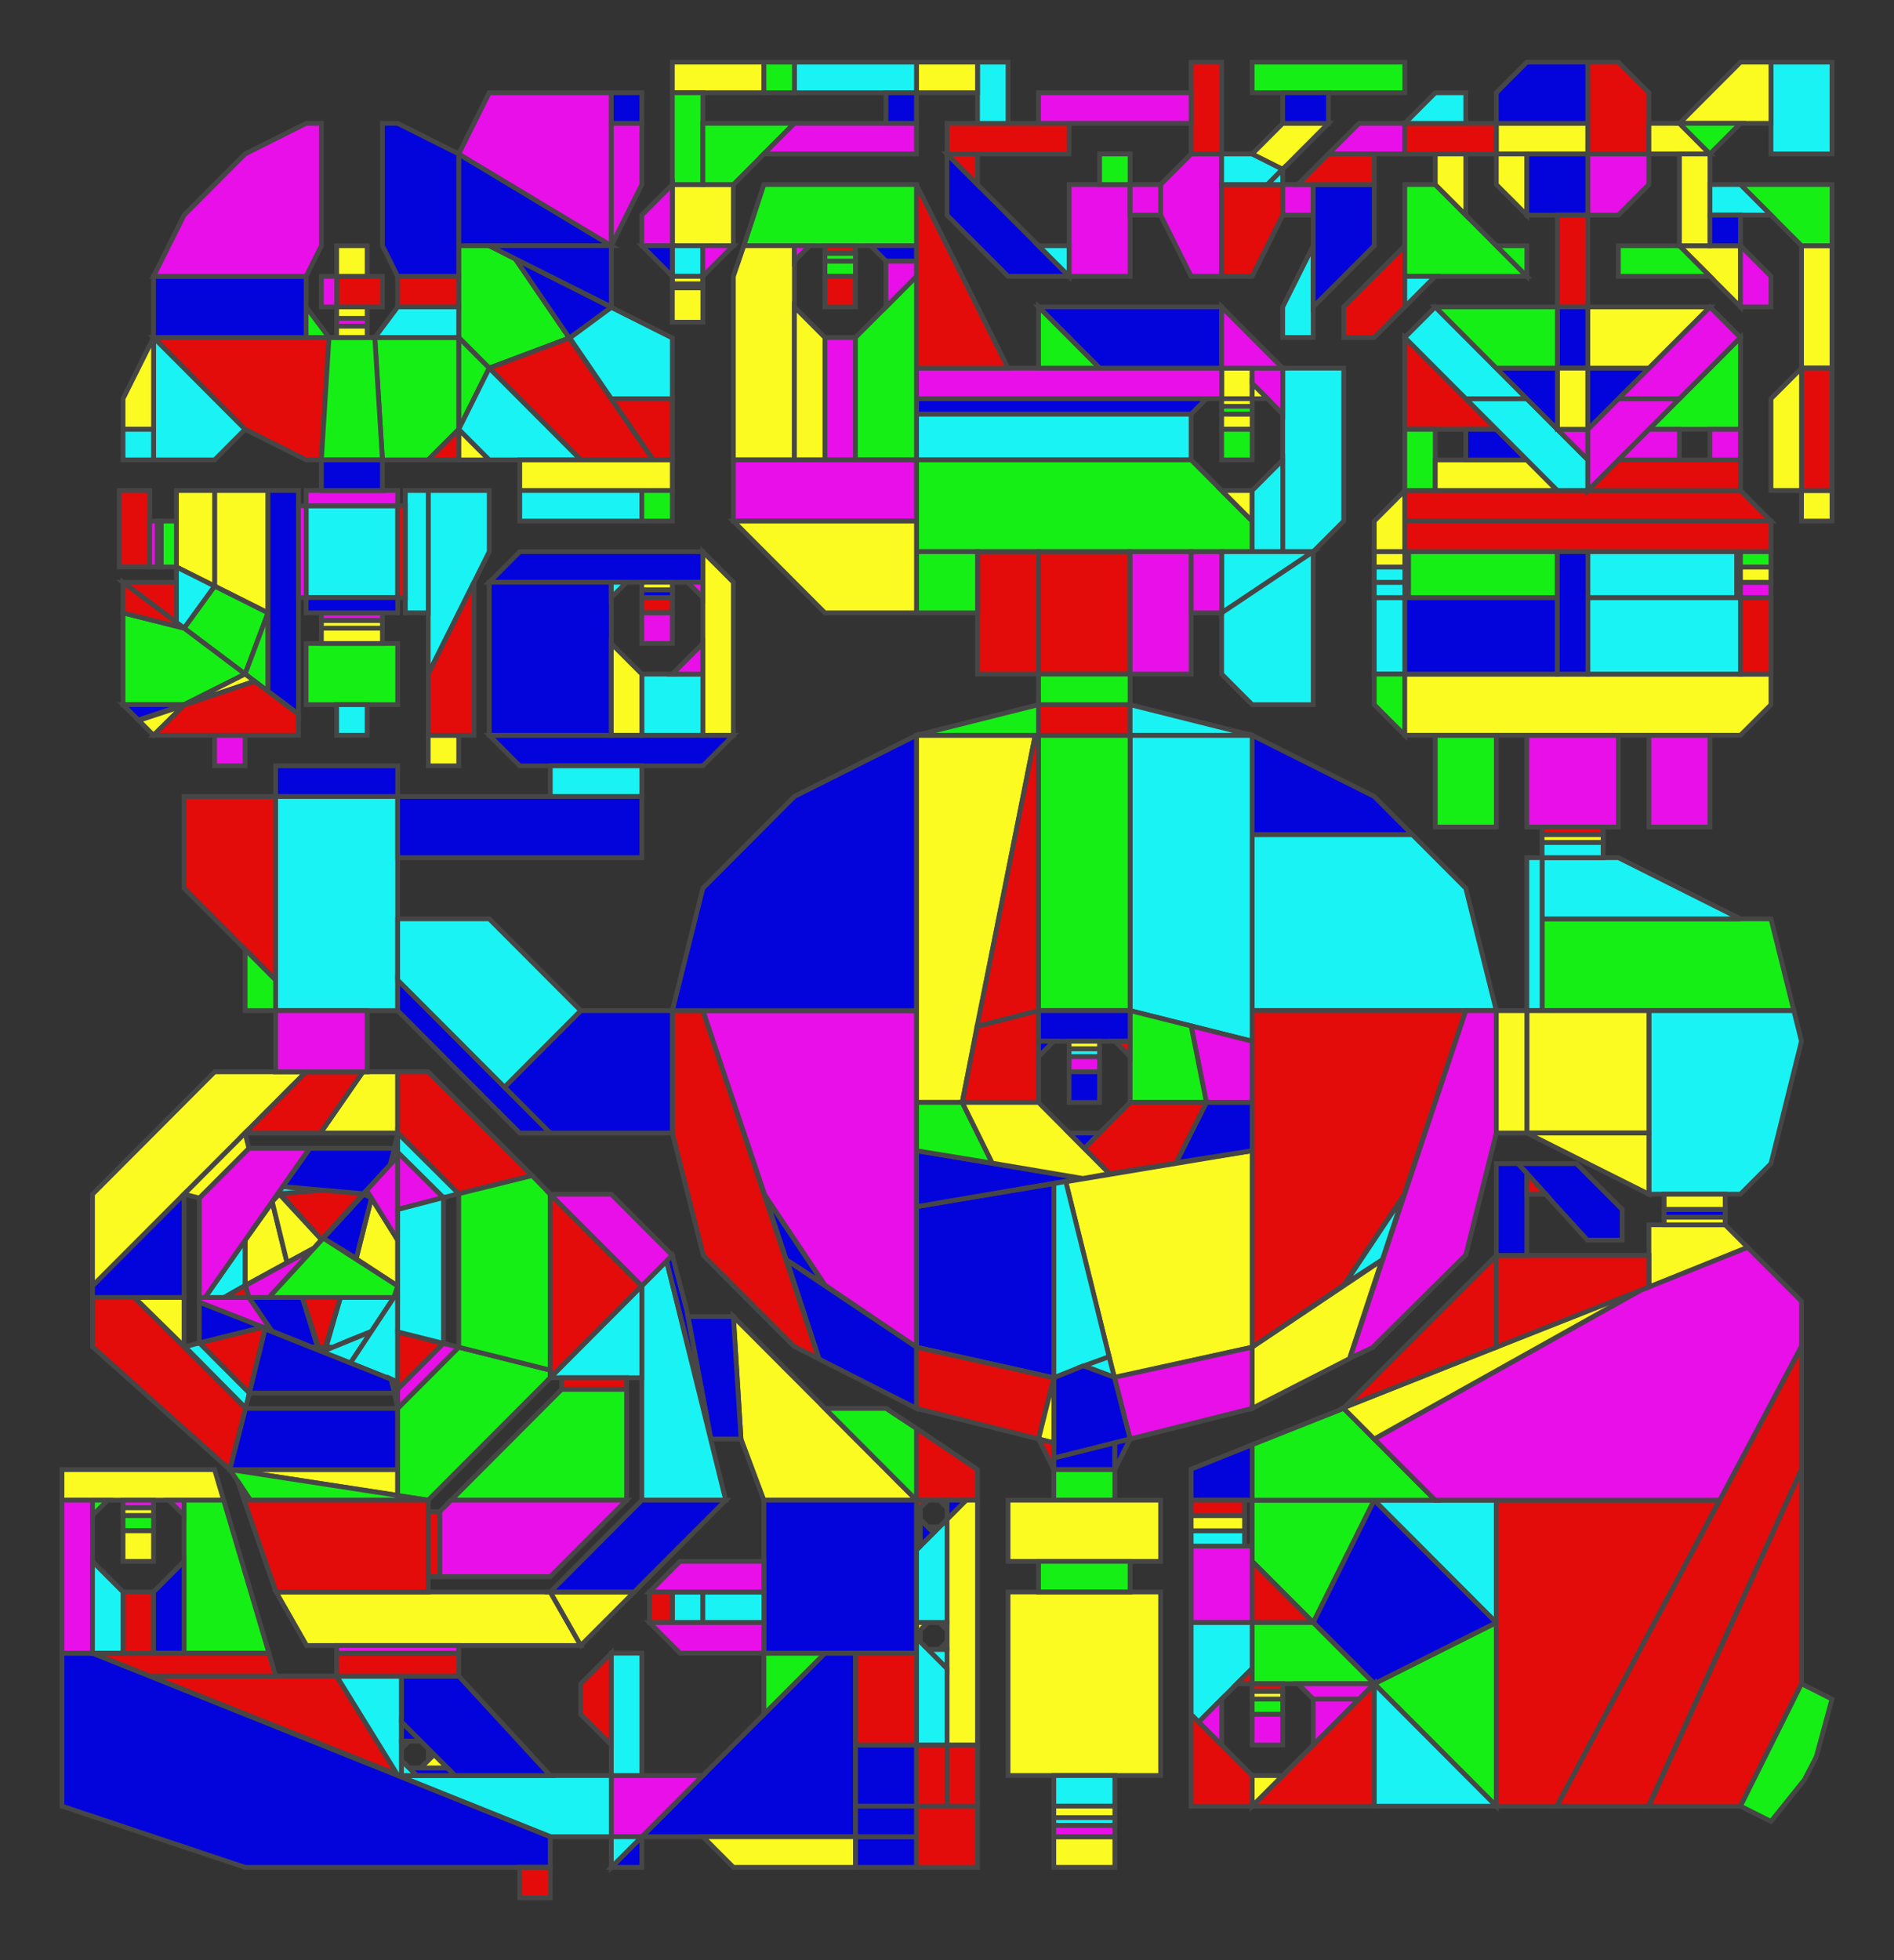 <svg width="900" height="931" preserveAspectRatio="none" viewBox="-1858 -2242 3972 4100"
 xmlns="http://www.w3.org/2000/svg" xmlns:xlink="http://www.w3.org/1999/xlink">
   <rect x="-1858" y="-2242" width="3972" height="4100" fill="#333333" stroke="none"/>
   <defs>
    <marker id="arrow" markerWidth="10" markerHeight="10" refX="0" refY="2" orient="auto" markerUnits="strokeWidth">
      <path d="M0,0 L0,4 L5,3 z" fill="#f00" />
    </marker>
  </defs>

<polygon points="768,896 768,896 1024,896 1024,896 896,1152 896,1152 768,1024 " fill="rgb(22,239,22)" stroke="rgb(70,70,70)" stroke-width="10" stroke-linecap="round" />
<polygon points="1280,1152 1280,1536 1280,1536 1024,1280 1280,1152 " fill="rgb(22,239,22)" stroke="rgb(70,70,70)" stroke-width="10" stroke-linecap="round" />
<polygon points="1024,896 1280,1152 1280,1152 1280,1152 1024,1280 1024,1280 896,1152 896,1152 1024,896 1024,896 " fill="rgb(3,3,220)" stroke="rgb(70,70,70)" stroke-width="10" stroke-linecap="round" />
<polygon points="1024,896 1024,896 1280,896 1280,1152 1280,1152 1024,896 " fill="rgb(26,243,243)" stroke="rgb(70,70,70)" stroke-width="10" stroke-linecap="round" />
<polygon points="1749,896 1748,896 1407,1536 1280,1536 1280,1536 1280,896 1280,896 " fill="rgb(228,11,11)" stroke="rgb(70,70,70)" stroke-width="10" stroke-linecap="round" />
<polygon points="768,780 768,780 960,704 1152,896 1152,896 768,896 768,896 " fill="rgb(22,239,22)" stroke="rgb(70,70,70)" stroke-width="10" stroke-linecap="round" />
<polygon points="1595,450 1807,367 1920,480 1920,574 1749,896 1749,896 1152,896 1024,768 1024,768 " fill="rgb(232,15,232)" stroke="rgb(70,70,70)" stroke-width="10" stroke-linecap="round" />
<polygon points="959,703 1589,453 1024,768 1024,768 959,703 " fill="rgb(251,251,34)" stroke="rgb(70,70,70)" stroke-width="10" stroke-linecap="round" />
<polygon points="1920,832 1920,1280 1792,1536 1600,1536 " fill="rgb(228,11,11)" stroke="rgb(70,70,70)" stroke-width="10" stroke-linecap="round" />
<polygon points="1920,575 1920,831 1599,1536 1407,1536 " fill="rgb(228,11,11)" stroke="rgb(70,70,70)" stroke-width="10" stroke-linecap="round" />
<polygon points="1856,1568 1792,1536 1920,1280 1984,1312 1984,1312 1951,1433 1926,1481 " fill="rgb(22,239,22)" stroke="rgb(70,70,70)" stroke-width="10" stroke-linecap="round" />
<polygon points="1024,1536 1024,1280 1024,1280 1024,1280 1280,1536 " fill="rgb(26,243,243)" stroke="rgb(70,70,70)" stroke-width="10" stroke-linecap="round" />
<polygon points="1024,1536 768,1536 768,1536 1024,1280 1024,1280 1024,1280 1024,1536 " fill="rgb(228,11,11)" stroke="rgb(70,70,70)" stroke-width="10" stroke-linecap="round" />
<polygon points="832,1472 768,1536 768,1472 832,1472 " fill="rgb(251,251,34)" stroke="rgb(70,70,70)" stroke-width="10" stroke-linecap="round" />
<polygon points="896,1312 992,1312 896,1408 896,1312 " fill="rgb(232,15,232)" stroke="rgb(70,70,70)" stroke-width="10" stroke-linecap="round" />
<polygon points="832,1312 832,1344 768,1344 768,1344 768,1312 768,1312 832,1312 " fill="rgb(22,239,22)" stroke="rgb(70,70,70)" stroke-width="10" stroke-linecap="round" />
<polygon points="768,1344 768,1344 832,1344 832,1344 832,1408 768,1408 " fill="rgb(232,15,232)" stroke="rgb(70,70,70)" stroke-width="10" stroke-linecap="round" />
<polygon points="768,1152 768,1024 896,1152 768,1152 " fill="rgb(228,11,11)" stroke="rgb(70,70,70)" stroke-width="10" stroke-linecap="round" />
<polygon points="1024,1280 768,1280 768,1280 768,1280 768,1152 896,1152 896,1152 1024,1280 1024,1280 " fill="rgb(22,239,22)" stroke="rgb(70,70,70)" stroke-width="10" stroke-linecap="round" />
<polygon points="864,1280 1024,1280 1024,1280 992,1312 896,1312 864,1280 " fill="rgb(232,15,232)" stroke="rgb(70,70,70)" stroke-width="10" stroke-linecap="round" />
<polygon points="768,1280 832,1280 832,1280 832,1296 768,1296 768,1296 768,1280 " fill="rgb(228,11,11)" stroke="rgb(70,70,70)" stroke-width="10" stroke-linecap="round" />
<polygon points="768,1296 832,1296 832,1296 832,1312 768,1312 768,1312 768,1296 " fill="rgb(251,251,34)" stroke="rgb(70,70,70)" stroke-width="10" stroke-linecap="round" />
<polygon points="1536,-704 1536,-704 1536,-512 1536,-512 1344,-512 1344,-512 1344,-512 1344,-512 1344,-704 1344,-704 " fill="rgb(232,15,232)" stroke="rgb(70,70,70)" stroke-width="10" stroke-linecap="round" />
<polygon points="1728,-704 1728,-704 1728,-512 1600,-512 1600,-704 " fill="rgb(232,15,232)" stroke="rgb(70,70,70)" stroke-width="10" stroke-linecap="round" />
<polygon points="1376,-496 1376,-512 1504,-512 1504,-512 1504,-496 1376,-496 " fill="rgb(228,11,11)" stroke="rgb(70,70,70)" stroke-width="10" stroke-linecap="round" />
<polygon points="1104,-496 768,-496 768,-704 768,-704 1024,-576 1104,-496 " fill="rgb(3,3,220)" stroke="rgb(70,70,70)" stroke-width="10" stroke-linecap="round" />
<polygon points="1152,-704 1280,-704 1280,-704 1280,-512 1152,-512 " fill="rgb(22,239,22)" stroke="rgb(70,70,70)" stroke-width="10" stroke-linecap="round" />
<polygon points="1904,-128 1376,-128 1376,-320 1856,-320 " fill="rgb(22,239,22)" stroke="rgb(70,70,70)" stroke-width="10" stroke-linecap="round" />
<polygon points="1536,-448 1792,-320 1376,-320 1376,-448 " fill="rgb(26,243,243)" stroke="rgb(70,70,70)" stroke-width="10" stroke-linecap="round" />
<polygon points="1376,-448 1376,-480 1376,-480 1504,-480 1504,-480 1504,-448 1376,-448 " fill="rgb(26,243,243)" stroke="rgb(70,70,70)" stroke-width="10" stroke-linecap="round" />
<polygon points="1504,-496 1504,-496 1504,-480 1376,-480 1376,-480 1376,-496 1376,-496 " fill="rgb(251,251,34)" stroke="rgb(70,70,70)" stroke-width="10" stroke-linecap="round" />
<polygon points="768,-128 768,-496 1104,-496 1216,-384 1280,-128 1280,-128 768,-128 " fill="rgb(26,243,243)" stroke="rgb(70,70,70)" stroke-width="10" stroke-linecap="round" />
<polygon points="1344,-448 1376,-448 1376,-128 1344,-128 " fill="rgb(26,243,243)" stroke="rgb(70,70,70)" stroke-width="10" stroke-linecap="round" />
<polygon points="1904,-128 1920,-64 1856,192 1792,256 1600,256 1600,256 1600,256 1600,256 1600,-128 " fill="rgb(26,243,243)" stroke="rgb(70,70,70)" stroke-width="10" stroke-linecap="round" />
<polygon points="1632,288 1632,256 1760,256 1760,256 1760,288 1632,288 " fill="rgb(251,251,34)" stroke="rgb(70,70,70)" stroke-width="10" stroke-linecap="round" />
<polygon points="1600,320 1760,320 1760,320 1760,320 1807,367 1600,450 1600,320 1600,320 " fill="rgb(251,251,34)" stroke="rgb(70,70,70)" stroke-width="10" stroke-linecap="round" />
<polygon points="1632,320 1632,304 1760,304 1760,304 1760,320 1632,320 " fill="rgb(251,251,34)" stroke="rgb(70,70,70)" stroke-width="10" stroke-linecap="round" />
<polygon points="1760,288 1760,304 1632,304 1632,304 1632,288 1760,288 " fill="rgb(3,3,220)" stroke="rgb(70,70,70)" stroke-width="10" stroke-linecap="round" />
<polygon points="960,446 768,576 768,576 768,-128 1216,-128 1216,-128 1086,258 " fill="rgb(228,11,11)" stroke="rgb(70,70,70)" stroke-width="10" stroke-linecap="round" />
<polygon points="1085,260 1041,393 962,444 " fill="rgb(26,243,243)" stroke="rgb(70,70,70)" stroke-width="10" stroke-linecap="round" />
<polygon points="1040,394 972,600 768,704 768,576 768,576 " fill="rgb(251,251,34)" stroke="rgb(70,70,70)" stroke-width="10" stroke-linecap="round" />
<polygon points="1216,-128 1216,-128 1280,-128 1280,-128 1280,128 1280,128 1216,383 1020,577 973,599 " fill="rgb(232,15,232)" stroke="rgb(70,70,70)" stroke-width="10" stroke-linecap="round" />
<polygon points="1280,384 1280,576 961,702 " fill="rgb(228,11,11)" stroke="rgb(70,70,70)" stroke-width="10" stroke-linecap="round" />
<polygon points="1344,-128 1600,-128 1600,128 1344,128 1344,-128 " fill="rgb(251,251,34)" stroke="rgb(70,70,70)" stroke-width="10" stroke-linecap="round" />
<polygon points="1344,128 1280,128 1280,128 1280,-128 1280,-128 1344,-128 1344,-128 1344,128 " fill="rgb(251,251,34)" stroke="rgb(70,70,70)" stroke-width="10" stroke-linecap="round" />
<polygon points="1600,384 1600,450 1600,450 1280,576 1280,384 1600,384 1600,384 " fill="rgb(228,11,11)" stroke="rgb(70,70,70)" stroke-width="10" stroke-linecap="round" />
<polygon points="1344,128 1600,128 1600,256 1344,128 " fill="rgb(251,251,34)" stroke="rgb(70,70,70)" stroke-width="10" stroke-linecap="round" />
<polygon points="1471,352 1325,192 1448,192 1544,288 1544,352 " fill="rgb(3,3,220)" stroke="rgb(70,70,70)" stroke-width="10" stroke-linecap="round" />
<polygon points="1325,192 1344,212 1344,384 1344,384 1280,384 1280,384 1280,192 " fill="rgb(3,3,220)" stroke="rgb(70,70,70)" stroke-width="10" stroke-linecap="round" />
<polygon points="1344,256 1344,212 1384,256 " fill="rgb(228,11,11)" stroke="rgb(70,70,70)" stroke-width="10" stroke-linecap="round" />
<polygon points="160,64 160,64 64,64 64,-704 313,-704 " fill="rgb(251,251,34)" stroke="rgb(70,70,70)" stroke-width="10" stroke-linecap="round" />
<polygon points="320,-128 320,-128 191,-95 313,-704 320,-704 " fill="rgb(228,11,11)" stroke="rgb(70,70,70)" stroke-width="10" stroke-linecap="round" />
<polygon points="160,64 191,-95 320,-128 320,-128 320,64 320,64 160,64 " fill="rgb(228,11,11)" stroke="rgb(70,70,70)" stroke-width="10" stroke-linecap="round" />
<polygon points="768,-64 512,-128 512,-128 512,-704 768,-704 " fill="rgb(26,243,243)" stroke="rgb(70,70,70)" stroke-width="10" stroke-linecap="round" />
<polygon points="672,64 640,-96 640,-96 768,-64 768,64 " fill="rgb(232,15,232)" stroke="rgb(70,70,70)" stroke-width="10" stroke-linecap="round" />
<polygon points="512,-128 640,-96 640,-96 672,64 672,64 512,64 512,-128 " fill="rgb(22,239,22)" stroke="rgb(70,70,70)" stroke-width="10" stroke-linecap="round" />
<polygon points="448,-32 448,-32 448,0 384,0 384,0 384,-32 " fill="rgb(232,15,232)" stroke="rgb(70,70,70)" stroke-width="10" stroke-linecap="round" />
<polygon points="448,0 448,0 448,64 384,64 384,0 " fill="rgb(3,3,220)" stroke="rgb(70,70,70)" stroke-width="10" stroke-linecap="round" />
<polygon points="320,-128 320,-704 512,-704 512,-128 320,-128 " fill="rgb(22,239,22)" stroke="rgb(70,70,70)" stroke-width="10" stroke-linecap="round" />
<polygon points="320,-64 320,-64 320,-64 320,-64 320,-128 512,-128 512,-128 512,-64 " fill="rgb(3,3,220)" stroke="rgb(70,70,70)" stroke-width="10" stroke-linecap="round" />
<polygon points="480,-64 512,-64 512,-32 512,-32 480,-64 " fill="rgb(228,11,11)" stroke="rgb(70,70,70)" stroke-width="10" stroke-linecap="round" />
<polygon points="384,-64 448,-64 448,-64 448,-48 384,-48 384,-48 384,-64 " fill="rgb(251,251,34)" stroke="rgb(70,70,70)" stroke-width="10" stroke-linecap="round" />
<polygon points="384,-48 448,-48 448,-48 448,-32 384,-32 384,-32 384,-48 " fill="rgb(26,243,243)" stroke="rgb(70,70,70)" stroke-width="10" stroke-linecap="round" />
<polygon points="320,-32 320,-32 320,-64 352,-64 " fill="rgb(3,3,220)" stroke="rgb(70,70,70)" stroke-width="10" stroke-linecap="round" />
<polygon points="768,576 479,640 377,230 768,165 768,576 " fill="rgb(251,251,34)" stroke="rgb(70,70,70)" stroke-width="10" stroke-linecap="round" />
<polygon points="512,768 512,768 479,639 768,576 768,576 768,704 512,768 " fill="rgb(232,15,232)" stroke="rgb(70,70,70)" stroke-width="10" stroke-linecap="round" />
<polygon points="468,596 352,640 352,640 352,234 377,229 " fill="rgb(26,243,243)" stroke="rgb(70,70,70)" stroke-width="10" stroke-linecap="round" />
<polygon points="415,615 468,596 479,639 " fill="rgb(26,243,243)" stroke="rgb(70,70,70)" stroke-width="10" stroke-linecap="round" />
<polygon points="352,808 352,640 352,640 414,615 479,639 512,768 512,768 " fill="rgb(3,3,220)" stroke="rgb(70,70,70)" stroke-width="10" stroke-linecap="round" />
<polygon points="480,832 352,832 352,832 352,808 480,776 " fill="rgb(3,3,220)" stroke="rgb(70,70,70)" stroke-width="10" stroke-linecap="round" />
<polygon points="352,896 352,832 352,832 480,832 480,832 480,896 480,896 352,896 " fill="rgb(22,239,22)" stroke="rgb(70,70,70)" stroke-width="10" stroke-linecap="round" />
<polygon points="480,832 480,832 480,776 512,768 " fill="rgb(3,3,220)" stroke="rgb(70,70,70)" stroke-width="10" stroke-linecap="round" />
<polygon points="640,896 640,896 640,831 768,780 768,896 640,896 " fill="rgb(3,3,220)" stroke="rgb(70,70,70)" stroke-width="10" stroke-linecap="round" />
<polygon points="64,576 64,282 352,234 352,640 64,576 " fill="rgb(3,3,220)" stroke="rgb(70,70,70)" stroke-width="10" stroke-linecap="round" />
<polygon points="320,768 320,768 64,704 64,704 64,576 352,640 352,640 352,640 " fill="rgb(228,11,11)" stroke="rgb(70,70,70)" stroke-width="10" stroke-linecap="round" />
<polygon points="352,640 352,640 352,776 320,768 352,640 " fill="rgb(251,251,34)" stroke="rgb(70,70,70)" stroke-width="10" stroke-linecap="round" />
<polygon points="320,768 352,776 352,832 320,768 " fill="rgb(228,11,11)" stroke="rgb(70,70,70)" stroke-width="10" stroke-linecap="round" />
<polygon points="64,896 64,896 64,746 192,832 192,896 " fill="rgb(228,11,11)" stroke="rgb(70,70,70)" stroke-width="10" stroke-linecap="round" />
<polygon points="608,190 672,64 672,64 768,64 768,165 " fill="rgb(3,3,220)" stroke="rgb(70,70,70)" stroke-width="10" stroke-linecap="round" />
<polygon points="411,223 64,282 64,165 " fill="rgb(3,3,220)" stroke="rgb(70,70,70)" stroke-width="10" stroke-linecap="round" />
<polygon points="64,165 64,64 160,64 160,64 223,191 " fill="rgb(22,239,22)" stroke="rgb(70,70,70)" stroke-width="10" stroke-linecap="round" />
<polygon points="223,191 160,64 160,64 320,64 469,213 469,213 413,223 " fill="rgb(251,251,34)" stroke="rgb(70,70,70)" stroke-width="10" stroke-linecap="round" />
<polygon points="608,191 469,213 416,160 512,64 512,64 672,64 672,64 " fill="rgb(228,11,11)" stroke="rgb(70,70,70)" stroke-width="10" stroke-linecap="round" />
<polygon points="448,128 416,160 384,128 " fill="rgb(3,3,220)" stroke="rgb(70,70,70)" stroke-width="10" stroke-linecap="round" />
<polygon points="256,1472 256,1472 256,1088 256,1088 576,1088 576,1088 576,1088 576,1088 576,1088 576,1088 576,1472 576,1472 256,1472 256,1472 " fill="rgb(251,251,34)" stroke="rgb(70,70,70)" stroke-width="10" stroke-linecap="round" />
<polygon points="576,1024 576,1024 256,1024 256,1024 256,1024 256,1024 256,896 256,896 576,896 576,896 576,896 576,896 " fill="rgb(251,251,34)" stroke="rgb(70,70,70)" stroke-width="10" stroke-linecap="round" />
<polygon points="320,1088 320,1088 320,1088 320,1024 512,1024 512,1024 512,1088 320,1088 " fill="rgb(22,239,22)" stroke="rgb(70,70,70)" stroke-width="10" stroke-linecap="round" />
<polygon points="480,1600 480,1600 480,1664 352,1664 352,1600 " fill="rgb(251,251,34)" stroke="rgb(70,70,70)" stroke-width="10" stroke-linecap="round" />
<polygon points="480,1600 352,1600 352,1600 352,1576 480,1576 " fill="rgb(232,15,232)" stroke="rgb(70,70,70)" stroke-width="10" stroke-linecap="round" />
<polygon points="480,1472 480,1536 352,1536 352,1536 352,1472 480,1472 " fill="rgb(26,243,243)" stroke="rgb(70,70,70)" stroke-width="10" stroke-linecap="round" />
<polygon points="352,1560 352,1536 480,1536 480,1536 480,1560 " fill="rgb(251,251,34)" stroke="rgb(70,70,70)" stroke-width="10" stroke-linecap="round" />
<polygon points="480,1560 480,1576 352,1576 352,1560 " fill="rgb(26,243,243)" stroke="rgb(70,70,70)" stroke-width="10" stroke-linecap="round" />
<polygon points="768,992 768,992 768,992 768,1152 640,1152 640,1152 640,992 " fill="rgb(232,15,232)" stroke="rgb(70,70,70)" stroke-width="10" stroke-linecap="round" />
<polygon points="640,1536 640,1344 768,1472 768,1472 768,1536 " fill="rgb(228,11,11)" stroke="rgb(70,70,70)" stroke-width="10" stroke-linecap="round" />
<polygon points="640,1152 768,1152 768,1152 768,1248 656,1360 656,1360 640,1344 " fill="rgb(26,243,243)" stroke="rgb(70,70,70)" stroke-width="10" stroke-linecap="round" />
<polygon points="704,1408 704,1408 656,1360 704,1312 " fill="rgb(232,15,232)" stroke="rgb(70,70,70)" stroke-width="10" stroke-linecap="round" />
<polygon points="736,1280 768,1248 768,1280 " fill="rgb(228,11,11)" stroke="rgb(70,70,70)" stroke-width="10" stroke-linecap="round" />
<polygon points="640,992 640,960 752,960 752,992 " fill="rgb(26,243,243)" stroke="rgb(70,70,70)" stroke-width="10" stroke-linecap="round" />
<polygon points="640,928 752,928 752,960 640,960 " fill="rgb(251,251,34)" stroke="rgb(70,70,70)" stroke-width="10" stroke-linecap="round" />
<polygon points="640,896 752,896 752,928 640,928 " fill="rgb(228,11,11)" stroke="rgb(70,70,70)" stroke-width="10" stroke-linecap="round" />
<polygon points="128,1536 128,1536 128,1408 128,1408 192,1408 192,1408 192,1536 " fill="rgb(228,11,11)" stroke="rgb(70,70,70)" stroke-width="10" stroke-linecap="round" />
<polygon points="64,1408 64,1408 128,1408 128,1408 128,1536 128,1536 64,1536 64,1536 " fill="rgb(228,11,11)" stroke="rgb(70,70,70)" stroke-width="10" stroke-linecap="round" />
<polygon points="64,1536 192,1536 192,1536 192,1536 192,1664 64,1664 64,1536 64,1536 " fill="rgb(228,11,11)" stroke="rgb(70,70,70)" stroke-width="10" stroke-linecap="round" />
<polygon points="192,896 192,1408 128,1408 128,1408 128,936 128,936 168,896 " fill="rgb(251,251,34)" stroke="rgb(70,70,70)" stroke-width="10" stroke-linecap="round" />
<polygon points="128,936 128,936 128,1152 64,1152 64,1152 64,1000 " fill="rgb(26,243,243)" stroke="rgb(70,70,70)" stroke-width="10" stroke-linecap="round" />
<polygon points="128,1248 128,1408 64,1408 64,1408 64,1184 128,1248 " fill="rgb(26,243,243)" stroke="rgb(70,70,70)" stroke-width="10" stroke-linecap="round" />
<polygon points="64,1176 64,1152 88,1152 64,1176 " fill="rgb(251,251,34)" stroke="rgb(70,70,70)" stroke-width="10" stroke-linecap="round" />
<polygon points="72,1192 72,1192 64,1184 64,1176 72,1168 " fill="rgb(251,251,34)" stroke="rgb(70,70,70)" stroke-width="10" stroke-linecap="round" />
<polygon points="128,1208 128,1248 88,1208 128,1208 " fill="rgb(26,243,243)" stroke="rgb(70,70,70)" stroke-width="10" stroke-linecap="round" />
<polygon points="128,1192 128,1208 112,1208 128,1192 " fill="rgb(26,243,243)" stroke="rgb(70,70,70)" stroke-width="10" stroke-linecap="round" />
<polygon points="128,1168 112,1152 128,1152 " fill="rgb(232,15,232)" stroke="rgb(70,70,70)" stroke-width="10" stroke-linecap="round" />
<polygon points="64,920 64,896 88,896 64,920 " fill="rgb(228,11,11)" stroke="rgb(70,70,70)" stroke-width="10" stroke-linecap="round" />
<polygon points="72,992 72,992 64,1000 64,920 72,912 " fill="rgb(232,15,232)" stroke="rgb(70,70,70)" stroke-width="10" stroke-linecap="round" />
<polygon points="100,964 72,992 72,936 100,964 " fill="rgb(3,3,220)" stroke="rgb(70,70,70)" stroke-width="10" stroke-linecap="round" />
<polygon points="112,952 100,964 88,952 112,952 " fill="rgb(232,15,232)" stroke="rgb(70,70,70)" stroke-width="10" stroke-linecap="round" />
<polygon points="128,896 128,896 168,896 128,936 " fill="rgb(3,3,220)" stroke="rgb(70,70,70)" stroke-width="10" stroke-linecap="round" />
<polygon points="112,896 128,896 128,912 " fill="rgb(228,11,11)" stroke="rgb(70,70,70)" stroke-width="10" stroke-linecap="round" />
<polygon points="640,-1280 64,-1280 64,-1376 640,-1376 640,-1280 " fill="rgb(26,243,243)" stroke="rgb(70,70,70)" stroke-width="10" stroke-linecap="round" />
<polygon points="768,-1376 768,-1344 768,-1344 704,-1344 704,-1344 704,-1376 768,-1376 " fill="rgb(251,251,34)" stroke="rgb(70,70,70)" stroke-width="10" stroke-linecap="round" />
<polygon points="704,-1280 704,-1344 768,-1344 768,-1344 768,-1280 768,-1280 " fill="rgb(22,239,22)" stroke="rgb(70,70,70)" stroke-width="10" stroke-linecap="round" />
<polygon points="768,-1152 768,-1088 64,-1088 64,-1280 640,-1280 768,-1152 " fill="rgb(22,239,22)" stroke="rgb(70,70,70)" stroke-width="10" stroke-linecap="round" />
<polygon points="704,-1216 768,-1216 768,-1152 " fill="rgb(251,251,34)" stroke="rgb(70,70,70)" stroke-width="10" stroke-linecap="round" />
<polygon points="704,-1408 704,-1472 768,-1472 768,-1408 704,-1408 " fill="rgb(251,251,34)" stroke="rgb(70,70,70)" stroke-width="10" stroke-linecap="round" />
<polygon points="704,-1392 704,-1392 704,-1408 704,-1408 768,-1408 768,-1408 768,-1392 768,-1392 " fill="rgb(251,251,34)" stroke="rgb(70,70,70)" stroke-width="10" stroke-linecap="round" />
<polygon points="768,-1392 768,-1376 768,-1376 704,-1376 704,-1376 704,-1392 704,-1392 768,-1392 " fill="rgb(22,239,22)" stroke="rgb(70,70,70)" stroke-width="10" stroke-linecap="round" />
<polygon points="704,-1472 704,-1472 704,-1408 64,-1408 64,-1408 64,-1472 " fill="rgb(232,15,232)" stroke="rgb(70,70,70)" stroke-width="10" stroke-linecap="round" />
<polygon points="64,-1408 672,-1408 640,-1376 64,-1376 " fill="rgb(3,3,220)" stroke="rgb(70,70,70)" stroke-width="10" stroke-linecap="round" />
<polygon points="960,-1472 960,-1152 896,-1088 832,-1088 832,-1472 832,-1472 960,-1472 " fill="rgb(26,243,243)" stroke="rgb(70,70,70)" stroke-width="10" stroke-linecap="round" />
<polygon points="768,-1216 832,-1280 832,-1280 832,-1088 768,-1088 " fill="rgb(26,243,243)" stroke="rgb(70,70,70)" stroke-width="10" stroke-linecap="round" />
<polygon points="768,-1440 768,-1472 832,-1472 832,-1376 768,-1440 " fill="rgb(232,15,232)" stroke="rgb(70,70,70)" stroke-width="10" stroke-linecap="round" />
<polygon points="800,-1408 768,-1408 768,-1440 " fill="rgb(251,251,34)" stroke="rgb(70,70,70)" stroke-width="10" stroke-linecap="round" />
<polygon points="1024,-1088 1024,-1088 1024,-1152 1088,-1216 1088,-1088 " fill="rgb(251,251,34)" stroke="rgb(70,70,70)" stroke-width="10" stroke-linecap="round" />
<polygon points="512,-768 512,-768 512,-704 320,-704 320,-768 " fill="rgb(228,11,11)" stroke="rgb(70,70,70)" stroke-width="10" stroke-linecap="round" />
<polygon points="320,-832 320,-1088 512,-1088 512,-832 320,-832 " fill="rgb(228,11,11)" stroke="rgb(70,70,70)" stroke-width="10" stroke-linecap="round" />
<polygon points="320,-768 320,-768 320,-832 320,-832 512,-832 512,-832 512,-768 512,-768 " fill="rgb(22,239,22)" stroke="rgb(70,70,70)" stroke-width="10" stroke-linecap="round" />
<polygon points="64,-704 320,-768 320,-768 320,-704 64,-704 " fill="rgb(22,239,22)" stroke="rgb(70,70,70)" stroke-width="10" stroke-linecap="round" />
<polygon points="320,-832 192,-832 192,-1088 192,-1088 320,-1088 " fill="rgb(228,11,11)" stroke="rgb(70,70,70)" stroke-width="10" stroke-linecap="round" />
<polygon points="64,-960 64,-1088 192,-1088 192,-960 " fill="rgb(22,239,22)" stroke="rgb(70,70,70)" stroke-width="10" stroke-linecap="round" />
<polygon points="768,-704 512,-704 512,-768 768,-704 " fill="rgb(26,243,243)" stroke="rgb(70,70,70)" stroke-width="10" stroke-linecap="round" />
<polygon points="704,-960 704,-1088 896,-1088 896,-1088 704,-960 " fill="rgb(26,243,243)" stroke="rgb(70,70,70)" stroke-width="10" stroke-linecap="round" />
<polygon points="704,-832 704,-960 704,-960 896,-1088 896,-1088 896,-1088 896,-768 768,-768 " fill="rgb(26,243,243)" stroke="rgb(70,70,70)" stroke-width="10" stroke-linecap="round" />
<polygon points="512,-1088 640,-1088 640,-832 640,-832 512,-832 " fill="rgb(232,15,232)" stroke="rgb(70,70,70)" stroke-width="10" stroke-linecap="round" />
<polygon points="640,-960 640,-1088 704,-1088 704,-960 " fill="rgb(232,15,232)" stroke="rgb(70,70,70)" stroke-width="10" stroke-linecap="round" />
<polygon points="1024,-992 1088,-992 1088,-992 1088,-832 1024,-832 1024,-832 " fill="rgb(26,243,243)" stroke="rgb(70,70,70)" stroke-width="10" stroke-linecap="round" />
<polygon points="1024,-768 1024,-832 1088,-832 1088,-832 1088,-704 1088,-704 " fill="rgb(22,239,22)" stroke="rgb(70,70,70)" stroke-width="10" stroke-linecap="round" />
<polygon points="1088,-1024 1088,-1024 1088,-992 1088,-992 1024,-992 1024,-1024 " fill="rgb(26,243,243)" stroke="rgb(70,70,70)" stroke-width="10" stroke-linecap="round" />
<polygon points="1024,-1056 1088,-1056 1088,-1056 1088,-1024 1088,-1024 1024,-1024 " fill="rgb(26,243,243)" stroke="rgb(70,70,70)" stroke-width="10" stroke-linecap="round" />
<polygon points="1088,-1088 1088,-1056 1088,-1056 1024,-1056 1024,-1088 1088,-1088 " fill="rgb(251,251,34)" stroke="rgb(70,70,70)" stroke-width="10" stroke-linecap="round" />
<polygon points="704,-2112 704,-2112 704,-1920 704,-1920 640,-1920 640,-1920 640,-2112 640,-2112 640,-2112 " fill="rgb(228,11,11)" stroke="rgb(70,70,70)" stroke-width="10" stroke-linecap="round" />
<polygon points="128,-1920 128,-1920 128,-1984 384,-1984 384,-1984 384,-1920 " fill="rgb(228,11,11)" stroke="rgb(70,70,70)" stroke-width="10" stroke-linecap="round" />
<polygon points="256,-2112 256,-1984 256,-1984 192,-1984 192,-2112 192,-2112 256,-2112 " fill="rgb(26,243,243)" stroke="rgb(70,70,70)" stroke-width="10" stroke-linecap="round" />
<polygon points="64,-2048 64,-2112 192,-2112 192,-2112 192,-2048 " fill="rgb(251,251,34)" stroke="rgb(70,70,70)" stroke-width="10" stroke-linecap="round" />
<polygon points="320,-1984 320,-2048 640,-2048 640,-1984 " fill="rgb(232,15,232)" stroke="rgb(70,70,70)" stroke-width="10" stroke-linecap="round" />
<polygon points="320,-1600 704,-1600 704,-1600 704,-1472 448,-1472 " fill="rgb(3,3,220)" stroke="rgb(70,70,70)" stroke-width="10" stroke-linecap="round" />
<polygon points="384,-1856 512,-1856 512,-1856 512,-1664 384,-1664 384,-1856 " fill="rgb(232,15,232)" stroke="rgb(70,70,70)" stroke-width="10" stroke-linecap="round" />
<polygon points="448,-1920 512,-1920 512,-1920 512,-1856 512,-1856 448,-1856 " fill="rgb(22,239,22)" stroke="rgb(70,70,70)" stroke-width="10" stroke-linecap="round" />
<polygon points="128,-1792 128,-1920 128,-1920 384,-1664 384,-1664 384,-1664 256,-1664 " fill="rgb(3,3,220)" stroke="rgb(70,70,70)" stroke-width="10" stroke-linecap="round" />
<polygon points="192,-1856 192,-1856 128,-1920 192,-1920 " fill="rgb(228,11,11)" stroke="rgb(70,70,70)" stroke-width="10" stroke-linecap="round" />
<polygon points="384,-1728 384,-1664 320,-1728 " fill="rgb(26,243,243)" stroke="rgb(70,70,70)" stroke-width="10" stroke-linecap="round" />
<polygon points="576,-1856 576,-1856 640,-1920 704,-1920 704,-1920 704,-1664 640,-1664 576,-1792 " fill="rgb(232,15,232)" stroke="rgb(70,70,70)" stroke-width="10" stroke-linecap="round" />
<polygon points="512,-1856 576,-1856 576,-1792 576,-1792 512,-1792 " fill="rgb(232,15,232)" stroke="rgb(70,70,70)" stroke-width="10" stroke-linecap="round" />
<polygon points="256,-1472 64,-1472 64,-1856 64,-1856 256,-1472 " fill="rgb(228,11,11)" stroke="rgb(70,70,70)" stroke-width="10" stroke-linecap="round" />
<polygon points="320,-1600 448,-1472 320,-1472 " fill="rgb(22,239,22)" stroke="rgb(70,70,70)" stroke-width="10" stroke-linecap="round" />
<polygon points="832,-1600 832,-1600 896,-1728 896,-1728 896,-1536 832,-1536 " fill="rgb(26,243,243)" stroke="rgb(70,70,70)" stroke-width="10" stroke-linecap="round" />
<polygon points="832,-1856 896,-1856 896,-1856 896,-1792 832,-1792 832,-1856 " fill="rgb(232,15,232)" stroke="rgb(70,70,70)" stroke-width="10" stroke-linecap="round" />
<polygon points="832,-1472 704,-1472 704,-1600 832,-1472 832,-1472 " fill="rgb(232,15,232)" stroke="rgb(70,70,70)" stroke-width="10" stroke-linecap="round" />
<polygon points="704,-1856 832,-1856 832,-1792 832,-1792 768,-1664 704,-1664 " fill="rgb(228,11,11)" stroke="rgb(70,70,70)" stroke-width="10" stroke-linecap="round" />
<polygon points="1088,-1728 1088,-1728 1088,-1600 1024,-1536 960,-1536 960,-1600 " fill="rgb(228,11,11)" stroke="rgb(70,70,70)" stroke-width="10" stroke-linecap="round" />
<polygon points="1024,-1728 896,-1600 896,-1856 896,-1856 1024,-1856 " fill="rgb(3,3,220)" stroke="rgb(70,70,70)" stroke-width="10" stroke-linecap="round" />
<polygon points="768,-1920 832,-1888 832,-1888 800,-1856 704,-1856 704,-1920 " fill="rgb(26,243,243)" stroke="rgb(70,70,70)" stroke-width="10" stroke-linecap="round" />
<polygon points="832,-1888 832,-1888 768,-1920 768,-1920 832,-1984 928,-1984 " fill="rgb(251,251,34)" stroke="rgb(70,70,70)" stroke-width="10" stroke-linecap="round" />
<polygon points="832,-1856 800,-1856 832,-1888 832,-1856 " fill="rgb(26,243,243)" stroke="rgb(70,70,70)" stroke-width="10" stroke-linecap="round" />
<polygon points="1088,-1984 1088,-1984 1088,-1920 928,-1920 992,-1984 " fill="rgb(232,15,232)" stroke="rgb(70,70,70)" stroke-width="10" stroke-linecap="round" />
<polygon points="928,-1920 1024,-1920 1024,-1856 864,-1856 " fill="rgb(228,11,11)" stroke="rgb(70,70,70)" stroke-width="10" stroke-linecap="round" />
<polygon points="1088,-2048 1088,-2048 768,-2048 768,-2048 768,-2112 1088,-2112 1088,-2112 " fill="rgb(22,239,22)" stroke="rgb(70,70,70)" stroke-width="10" stroke-linecap="round" />
<polygon points="928,-2048 928,-1984 832,-1984 832,-2048 " fill="rgb(3,3,220)" stroke="rgb(70,70,70)" stroke-width="10" stroke-linecap="round" />
<polygon points="1792,-1216 1856,-1152 1856,-1152 1088,-1152 1088,-1216 1792,-1216 " fill="rgb(228,11,11)" stroke="rgb(70,70,70)" stroke-width="10" stroke-linecap="round" />
<polygon points="1920,-1152 1920,-1216 1984,-1216 1984,-1216 1984,-1152 1984,-1152 " fill="rgb(251,251,34)" stroke="rgb(70,70,70)" stroke-width="10" stroke-linecap="round" />
<polygon points="1088,-1088 1088,-1088 1088,-1088 1088,-1152 1856,-1152 1856,-1088 1088,-1088 1088,-1088 1088,-1088 1088,-1088 " fill="rgb(228,11,11)" stroke="rgb(70,70,70)" stroke-width="10" stroke-linecap="round" />
<polygon points="1088,-704 1088,-704 1088,-704 1088,-704 1088,-704 1088,-704 1088,-832 1856,-832 1856,-832 1856,-832 1856,-832 1856,-768 1792,-704 1088,-704 1088,-704 " fill="rgb(251,251,34)" stroke="rgb(70,70,70)" stroke-width="10" stroke-linecap="round" />
<polygon points="1792,-832 1792,-992 1856,-992 1856,-992 1856,-832 1792,-832 " fill="rgb(228,11,11)" stroke="rgb(70,70,70)" stroke-width="10" stroke-linecap="round" />
<polygon points="1792,-1024 1856,-1024 1856,-992 1792,-992 1792,-992 1792,-1024 " fill="rgb(232,15,232)" stroke="rgb(70,70,70)" stroke-width="10" stroke-linecap="round" />
<polygon points="1792,-1024 1792,-1024 1792,-1056 1792,-1056 1856,-1056 1856,-1056 1856,-1024 " fill="rgb(251,251,34)" stroke="rgb(70,70,70)" stroke-width="10" stroke-linecap="round" />
<polygon points="1856,-1056 1792,-1056 1792,-1056 1792,-1088 1792,-1088 1856,-1088 " fill="rgb(22,239,22)" stroke="rgb(70,70,70)" stroke-width="10" stroke-linecap="round" />
<polygon points="1472,-992 1792,-992 1792,-992 1792,-832 1472,-832 1472,-832 1472,-992 " fill="rgb(26,243,243)" stroke="rgb(70,70,70)" stroke-width="10" stroke-linecap="round" />
<polygon points="1784,-1088 1784,-992 1472,-992 1472,-1088 1472,-1088 " fill="rgb(26,243,243)" stroke="rgb(70,70,70)" stroke-width="10" stroke-linecap="round" />
<polygon points="1408,-992 1408,-992 1408,-832 1408,-832 1088,-832 1088,-832 1088,-992 " fill="rgb(3,3,220)" stroke="rgb(70,70,70)" stroke-width="10" stroke-linecap="round" />
<polygon points="1408,-1088 1408,-992 1408,-992 1096,-992 1096,-1088 1408,-1088 " fill="rgb(22,239,22)" stroke="rgb(70,70,70)" stroke-width="10" stroke-linecap="round" />
<polygon points="1472,-1088 1472,-1088 1472,-832 1472,-832 1408,-832 1408,-832 1408,-1088 1408,-1088 " fill="rgb(3,3,220)" stroke="rgb(70,70,70)" stroke-width="10" stroke-linecap="round" />
<polygon points="1280,-1984 1472,-1984 1472,-1920 1280,-1920 1280,-1984 " fill="rgb(251,251,34)" stroke="rgb(70,70,70)" stroke-width="10" stroke-linecap="round" />
<polygon points="1280,-1920 1088,-1920 1088,-1920 1088,-1920 1088,-1984 1280,-1984 1280,-1984 1280,-1920 " fill="rgb(228,11,11)" stroke="rgb(70,70,70)" stroke-width="10" stroke-linecap="round" />
<polygon points="1472,-2112 1472,-2112 1472,-1984 1280,-1984 1280,-2048 1344,-2112 " fill="rgb(3,3,220)" stroke="rgb(70,70,70)" stroke-width="10" stroke-linecap="round" />
<polygon points="1216,-1984 1088,-1984 1088,-1984 1152,-2048 1216,-2048 " fill="rgb(26,243,243)" stroke="rgb(70,70,70)" stroke-width="10" stroke-linecap="round" />
<polygon points="1152,-1856 1344,-1664 1344,-1664 1344,-1664 1088,-1664 1088,-1664 1088,-1856 " fill="rgb(22,239,22)" stroke="rgb(70,70,70)" stroke-width="10" stroke-linecap="round" />
<polygon points="1152,-1664 1088,-1600 1088,-1600 1088,-1664 " fill="rgb(26,243,243)" stroke="rgb(70,70,70)" stroke-width="10" stroke-linecap="round" />
<polygon points="1280,-1920 1344,-1920 1344,-1792 1280,-1856 " fill="rgb(251,251,34)" stroke="rgb(70,70,70)" stroke-width="10" stroke-linecap="round" />
<polygon points="1216,-1792 1216,-1792 1152,-1856 1152,-1920 1216,-1920 1216,-1920 " fill="rgb(251,251,34)" stroke="rgb(70,70,70)" stroke-width="10" stroke-linecap="round" />
<polygon points="1344,-1664 1344,-1664 1280,-1728 1344,-1728 " fill="rgb(22,239,22)" stroke="rgb(70,70,70)" stroke-width="10" stroke-linecap="round" />
<polygon points="1344,-1792 1344,-1920 1472,-1920 1472,-1792 1344,-1792 1344,-1792 " fill="rgb(3,3,220)" stroke="rgb(70,70,70)" stroke-width="10" stroke-linecap="round" />
<polygon points="1472,-1792 1472,-1600 1472,-1600 1408,-1600 1408,-1792 1472,-1792 " fill="rgb(228,11,11)" stroke="rgb(70,70,70)" stroke-width="10" stroke-linecap="round" />
<polygon points="1280,-1344 1280,-1344 1088,-1344 1088,-1344 1088,-1536 1088,-1536 " fill="rgb(228,11,11)" stroke="rgb(70,70,70)" stroke-width="10" stroke-linecap="round" />
<polygon points="1152,-1216 1152,-1216 1088,-1216 1088,-1216 1088,-1344 1088,-1344 1152,-1344 " fill="rgb(22,239,22)" stroke="rgb(70,70,70)" stroke-width="10" stroke-linecap="round" />
<polygon points="1152,-1216 1152,-1216 1152,-1280 1344,-1280 1344,-1280 1408,-1216 " fill="rgb(251,251,34)" stroke="rgb(70,70,70)" stroke-width="10" stroke-linecap="round" />
<polygon points="1344,-1280 1216,-1280 1216,-1344 1280,-1344 " fill="rgb(3,3,220)" stroke="rgb(70,70,70)" stroke-width="10" stroke-linecap="round" />
<polygon points="1344,-1408 1344,-1408 1472,-1280 1472,-1280 1472,-1216 1408,-1216 1408,-1216 1216,-1408 " fill="rgb(26,243,243)" stroke="rgb(70,70,70)" stroke-width="10" stroke-linecap="round" />
<polygon points="1152,-1600 1152,-1600 1344,-1408 1344,-1408 1216,-1408 1216,-1408 1088,-1536 1088,-1536 1088,-1536 " fill="rgb(26,243,243)" stroke="rgb(70,70,70)" stroke-width="10" stroke-linecap="round" />
<polygon points="1472,-1600 1472,-1472 1472,-1472 1408,-1472 1408,-1472 1408,-1600 1408,-1600 1472,-1600 " fill="rgb(3,3,220)" stroke="rgb(70,70,70)" stroke-width="10" stroke-linecap="round" />
<polygon points="1472,-1344 1472,-1280 1408,-1344 1408,-1344 1472,-1344 " fill="rgb(232,15,232)" stroke="rgb(70,70,70)" stroke-width="10" stroke-linecap="round" />
<polygon points="1408,-1344 1408,-1344 1408,-1344 1408,-1472 1472,-1472 1472,-1472 1472,-1344 " fill="rgb(251,251,34)" stroke="rgb(70,70,70)" stroke-width="10" stroke-linecap="round" />
<polygon points="1408,-1472 1408,-1472 1408,-1344 1280,-1472 1280,-1472 " fill="rgb(3,3,220)" stroke="rgb(70,70,70)" stroke-width="10" stroke-linecap="round" />
<polygon points="1408,-1600 1408,-1472 1408,-1472 1280,-1472 1280,-1472 1152,-1600 1152,-1600 1408,-1600 " fill="rgb(22,239,22)" stroke="rgb(70,70,70)" stroke-width="10" stroke-linecap="round" />
<polygon points="1792,-1344 1792,-1344 1600,-1344 1600,-1344 1792,-1536 1792,-1536 " fill="rgb(22,239,22)" stroke="rgb(70,70,70)" stroke-width="10" stroke-linecap="round" />
<polygon points="1792,-1216 1472,-1216 1472,-1216 1472,-1216 1536,-1280 1792,-1280 1792,-1280 1792,-1216 " fill="rgb(228,11,11)" stroke="rgb(70,70,70)" stroke-width="10" stroke-linecap="round" />
<polygon points="1664,-1344 1664,-1280 1664,-1280 1536,-1280 1600,-1344 " fill="rgb(232,15,232)" stroke="rgb(70,70,70)" stroke-width="10" stroke-linecap="round" />
<polygon points="1792,-1280 1792,-1280 1728,-1280 1728,-1344 1792,-1344 " fill="rgb(232,15,232)" stroke="rgb(70,70,70)" stroke-width="10" stroke-linecap="round" />
<polygon points="1664,-1408 1664,-1408 1472,-1216 1472,-1216 1472,-1344 1536,-1408 1536,-1408 " fill="rgb(232,15,232)" stroke="rgb(70,70,70)" stroke-width="10" stroke-linecap="round" />
<polygon points="1792,-1536 1664,-1408 1664,-1408 1536,-1408 1536,-1408 1728,-1600 1728,-1600 1728,-1600 1792,-1536 " fill="rgb(232,15,232)" stroke="rgb(70,70,70)" stroke-width="10" stroke-linecap="round" />
<polygon points="1600,-1472 1472,-1344 1472,-1344 1472,-1472 1600,-1472 " fill="rgb(3,3,220)" stroke="rgb(70,70,70)" stroke-width="10" stroke-linecap="round" />
<polygon points="1728,-1600 1600,-1472 1600,-1472 1472,-1472 1472,-1472 1472,-1600 1472,-1600 1728,-1600 " fill="rgb(251,251,34)" stroke="rgb(70,70,70)" stroke-width="10" stroke-linecap="round" />
<polygon points="1664,-1728 1792,-1728 1792,-1600 1792,-1600 1664,-1728 " fill="rgb(251,251,34)" stroke="rgb(70,70,70)" stroke-width="10" stroke-linecap="round" />
<polygon points="1536,-1664 1536,-1728 1664,-1728 1664,-1728 1728,-1664 " fill="rgb(22,239,22)" stroke="rgb(70,70,70)" stroke-width="10" stroke-linecap="round" />
<polygon points="1984,-1728 1984,-1472 1984,-1472 1920,-1472 1920,-1472 1920,-1728 1920,-1728 " fill="rgb(251,251,34)" stroke="rgb(70,70,70)" stroke-width="10" stroke-linecap="round" />
<polygon points="1984,-1216 1920,-1216 1920,-1216 1920,-1472 1984,-1472 1984,-1472 1984,-1216 " fill="rgb(228,11,11)" stroke="rgb(70,70,70)" stroke-width="10" stroke-linecap="round" />
<polygon points="1920,-1216 1856,-1216 1856,-1216 1856,-1408 1920,-1472 " fill="rgb(251,251,34)" stroke="rgb(70,70,70)" stroke-width="10" stroke-linecap="round" />
<polygon points="1792,-1728 1856,-1664 1856,-1600 1792,-1600 1792,-1728 " fill="rgb(232,15,232)" stroke="rgb(70,70,70)" stroke-width="10" stroke-linecap="round" />
<polygon points="1536,-2112 1600,-2048 1600,-2048 1600,-1920 1600,-1920 1600,-1920 1472,-1920 1472,-2112 1536,-2112 " fill="rgb(228,11,11)" stroke="rgb(70,70,70)" stroke-width="10" stroke-linecap="round" />
<polygon points="1728,-1920 1600,-1920 1600,-1920 1600,-1984 1600,-1984 1664,-1984 " fill="rgb(251,251,34)" stroke="rgb(70,70,70)" stroke-width="10" stroke-linecap="round" />
<polygon points="1984,-1920 1856,-1920 1856,-1920 1856,-2112 1856,-2112 1984,-2112 1984,-2112 1984,-1920 " fill="rgb(26,243,243)" stroke="rgb(70,70,70)" stroke-width="10" stroke-linecap="round" />
<polygon points="1664,-1984 1664,-1984 1792,-2112 1856,-2112 1856,-2112 1856,-1984 1664,-1984 " fill="rgb(251,251,34)" stroke="rgb(70,70,70)" stroke-width="10" stroke-linecap="round" />
<polygon points="1728,-1920 1728,-1920 1664,-1984 1792,-1984 " fill="rgb(22,239,22)" stroke="rgb(70,70,70)" stroke-width="10" stroke-linecap="round" />
<polygon points="1472,-1792 1472,-1920 1600,-1920 1600,-1856 1536,-1792 " fill="rgb(232,15,232)" stroke="rgb(70,70,70)" stroke-width="10" stroke-linecap="round" />
<polygon points="1664,-1920 1728,-1920 1728,-1728 1728,-1728 1664,-1728 " fill="rgb(251,251,34)" stroke="rgb(70,70,70)" stroke-width="10" stroke-linecap="round" />
<polygon points="1984,-1856 1984,-1728 1984,-1728 1920,-1728 1792,-1856 1792,-1856 " fill="rgb(22,239,22)" stroke="rgb(70,70,70)" stroke-width="10" stroke-linecap="round" />
<polygon points="1792,-1856 1856,-1792 1728,-1792 1728,-1792 1728,-1856 " fill="rgb(26,243,243)" stroke="rgb(70,70,70)" stroke-width="10" stroke-linecap="round" />
<polygon points="1728,-1792 1792,-1792 1792,-1728 1728,-1728 " fill="rgb(3,3,220)" stroke="rgb(70,70,70)" stroke-width="10" stroke-linecap="round" />
<polygon points="-1032,472 -1032,472 -1079,543 -1127,562 -1160,576 -1174,576 -1174,576 -1144,472 -1144,472 -1032,472 " fill="rgb(26,243,243)" stroke="rgb(70,70,70)" stroke-width="10" stroke-linecap="round" />
<polygon points="-1159,576 -1177,583 -1174,576 -1159,576 " fill="rgb(232,15,232)" stroke="rgb(70,70,70)" stroke-width="10" stroke-linecap="round" />
<polygon points="-1079,543 -1123,609 -1179,587 -1177,583 -1152,573 " fill="rgb(26,243,243)" stroke="rgb(70,70,70)" stroke-width="10" stroke-linecap="round" />
<polygon points="-1032,472 -1024,472 -1024,649 -1123,609 -1032,472 " fill="rgb(26,243,243)" stroke="rgb(70,70,70)" stroke-width="10" stroke-linecap="round" />
<polygon points="-1192,576 -1203,576 -1203,576 -1288,542 -1336,472 -1336,472 -1224,472 -1224,472 -1224,472 " fill="rgb(3,3,220)" stroke="rgb(70,70,70)" stroke-width="10" stroke-linecap="round" />
<polygon points="-1190,576 -1189,582 -1203,576 -1190,576 " fill="rgb(22,239,22)" stroke="rgb(70,70,70)" stroke-width="10" stroke-linecap="round" />
<polygon points="-1440,482 -1440,472 -1336,472 -1336,472 -1289,541 " fill="rgb(232,15,232)" stroke="rgb(70,70,70)" stroke-width="10" stroke-linecap="round" />
<polygon points="-1190,576 -1175,576 -1175,576 -1179,587 -1189,582 " fill="rgb(22,239,22)" stroke="rgb(70,70,70)" stroke-width="10" stroke-linecap="round" />
<polygon points="-1144,472 -1144,472 -1176,576 -1190,576 -1190,576 -1224,472 -1224,472 " fill="rgb(228,11,11)" stroke="rgb(70,70,70)" stroke-width="10" stroke-linecap="round" />
<polygon points="-1728,832 -1408,832 -1408,832 -1389,896 -1389,896 -1728,896 -1728,896 -1728,896 -1728,896 -1728,832 " fill="rgb(251,251,34)" stroke="rgb(70,70,70)" stroke-width="10" stroke-linecap="round" />
<polygon points="-1376,832 -1024,832 -1024,886 -1376,832 " fill="rgb(251,251,34)" stroke="rgb(70,70,70)" stroke-width="10" stroke-linecap="round" />
<polygon points="-1376,832 -1024,886 -1024,886 -1024,896 -1333,896 -1376,832 -1376,832 " fill="rgb(22,239,22)" stroke="rgb(70,70,70)" stroke-width="10" stroke-linecap="round" />
<polygon points="-1360,855 -1333,896 -1346,896 " fill="rgb(232,15,232)" stroke="rgb(70,70,70)" stroke-width="10" stroke-linecap="round" />
<polygon points="-1664,575 -1664,472 -1576,472 -1576,472 -1343,704 -1376,832 -1376,832 " fill="rgb(228,11,11)" stroke="rgb(70,70,70)" stroke-width="10" stroke-linecap="round" />
<polygon points="-1307,534 -1302,537 -1335,672 -1440,567 " fill="rgb(228,11,11)" stroke="rgb(70,70,70)" stroke-width="10" stroke-linecap="round" />
<polygon points="-1440,567 -1335,672 -1343,703 -1470,575 " fill="rgb(26,243,243)" stroke="rgb(70,70,70)" stroke-width="10" stroke-linecap="round" />
<polygon points="-1472,574 -1576,472 -1472,472 -1472,574 " fill="rgb(251,251,34)" stroke="rgb(70,70,70)" stroke-width="10" stroke-linecap="round" />
<polygon points="-1440,482 -1307,534 -1440,567 " fill="rgb(3,3,220)" stroke="rgb(70,70,70)" stroke-width="10" stroke-linecap="round" />
<polygon points="-1024,664 -1031,671 -1031,671 -1039,642 -1024,649 " fill="rgb(228,11,11)" stroke="rgb(70,70,70)" stroke-width="10" stroke-linecap="round" />
<polygon points="-1024,704 -1031,671 -1024,664 -1024,664 -1024,704 " fill="rgb(3,3,220)" stroke="rgb(70,70,70)" stroke-width="10" stroke-linecap="round" />
<polygon points="-1335,672 -1302,538 -1038,643 -1031,672 -1335,672 " fill="rgb(3,3,220)" stroke="rgb(70,70,70)" stroke-width="10" stroke-linecap="round" />
<polygon points="-1024,704 -1024,704 -1024,832 -1376,832 -1343,704 " fill="rgb(3,3,220)" stroke="rgb(70,70,70)" stroke-width="10" stroke-linecap="round" />
<polygon points="-1024,168 -1024,168 -1024,177 -1040,195 -1031,160 " fill="rgb(26,243,243)" stroke="rgb(70,70,70)" stroke-width="10" stroke-linecap="round" />
<polygon points="-1024,128 -1024,168 -1024,168 -1031,160 -1024,128 " fill="rgb(22,239,22)" stroke="rgb(70,70,70)" stroke-width="10" stroke-linecap="round" />
<polygon points="-1179,247 -1096,255 -1184,351 -1270,255 " fill="rgb(228,11,11)" stroke="rgb(70,70,70)" stroke-width="10" stroke-linecap="round" />
<polygon points="-1271,255 -1274,253 -1265,240 -1179,247 " fill="rgb(26,243,243)" stroke="rgb(70,70,70)" stroke-width="10" stroke-linecap="round" />
<polygon points="-1024,0 -1024,0 -1024,128 -1024,128 -1186,128 -1186,128 -1097,0 " fill="rgb(251,251,34)" stroke="rgb(70,70,70)" stroke-width="10" stroke-linecap="round" />
<polygon points="-1031,160 -1040,195 -1096,255 -1265,240 -1208,160 " fill="rgb(3,3,220)" stroke="rgb(70,70,70)" stroke-width="10" stroke-linecap="round" />
<polygon points="-1256,399 -1344,447 -1344,352 -1344,352 -1344,352 -1287,273 " fill="rgb(251,251,34)" stroke="rgb(70,70,70)" stroke-width="10" stroke-linecap="round" />
<polygon points="-1344,447 -1344,447 -1388,472 -1428,472 -1344,352 " fill="rgb(26,243,243)" stroke="rgb(70,70,70)" stroke-width="10" stroke-linecap="round" />
<polygon points="-1284,268 -1274,253 -1271,255 -1284,268 " fill="rgb(3,3,220)" stroke="rgb(70,70,70)" stroke-width="10" stroke-linecap="round" />
<polygon points="-1200,369 -1256,399 -1287,272 -1284,268 -1272,256 -1272,256 -1184,351 " fill="rgb(251,251,34)" stroke="rgb(70,70,70)" stroke-width="10" stroke-linecap="round" />
<polygon points="-1216,0 -1664,448 -1664,448 -1664,256 -1408,0 -1216,0 " fill="rgb(251,251,34)" stroke="rgb(70,70,70)" stroke-width="10" stroke-linecap="round" />
<polygon points="-1472,472 -1664,472 -1664,448 -1472,256 -1472,472 " fill="rgb(3,3,220)" stroke="rgb(70,70,70)" stroke-width="10" stroke-linecap="round" />
<polygon points="-1344,128 -1216,0 -1097,0 -1186,128 -1344,128 " fill="rgb(228,11,11)" stroke="rgb(70,70,70)" stroke-width="10" stroke-linecap="round" />
<polygon points="-1440,472 -1440,264 -1336,160 -1336,160 -1209,160 -1428,472 -1428,472 " fill="rgb(232,15,232)" stroke="rgb(70,70,70)" stroke-width="10" stroke-linecap="round" />
<polygon points="-1344,128 -1344,128 -1344,128 -1336,160 -1440,264 -1440,264 -1472,256 -1472,256 " fill="rgb(251,251,34)" stroke="rgb(70,70,70)" stroke-width="10" stroke-linecap="round" />
<polygon points="-1336,472 -1388,472 -1344,447 -1336,472 " fill="rgb(228,11,11)" stroke="rgb(70,70,70)" stroke-width="10" stroke-linecap="round" />
<polygon points="-1336,472 -1343,447 -1200,369 -1294,472 -1336,472 -1336,472 " fill="rgb(232,15,232)" stroke="rgb(70,70,70)" stroke-width="10" stroke-linecap="round" />
<polygon points="-1024,448 -1024,472 -1032,472 -1024,448 " fill="rgb(232,15,232)" stroke="rgb(70,70,70)" stroke-width="10" stroke-linecap="round" />
<polygon points="-1089,248 -1078,264 -1096,255 " fill="rgb(22,239,22)" stroke="rgb(70,70,70)" stroke-width="10" stroke-linecap="round" />
<polygon points="-1024,448 -1024,448 -1024,448 -1111,391 -1079,264 -1024,352 -1024,352 -1024,448 " fill="rgb(251,251,34)" stroke="rgb(70,70,70)" stroke-width="10" stroke-linecap="round" />
<polygon points="-1079,264 -1111,390 -1180,348 -1180,348 -1095,256 " fill="rgb(3,3,220)" stroke="rgb(70,70,70)" stroke-width="10" stroke-linecap="round" />
<polygon points="-1032,472 -1032,472 -1294,472 -1294,472 -1294,472 -1180,348 -1024,448 -1024,448 -1024,448 " fill="rgb(22,239,22)" stroke="rgb(70,70,70)" stroke-width="10" stroke-linecap="round" />
<polygon points="-1024,352 -1089,248 -1024,177 -1024,352 " fill="rgb(232,15,232)" stroke="rgb(70,70,70)" stroke-width="10" stroke-linecap="round" />
<polygon points="-1024,-128 -1280,-128 -1280,-128 -1280,-576 -1024,-576 -1024,-128 " fill="rgb(26,243,243)" stroke="rgb(70,70,70)" stroke-width="10" stroke-linecap="round" />
<polygon points="-1280,0 -1280,-128 -1280,-128 -1088,-128 -1088,0 " fill="rgb(232,15,232)" stroke="rgb(70,70,70)" stroke-width="10" stroke-linecap="round" />
<polygon points="-1280,-576 -1280,-576 -1280,-192 -1472,-384 -1472,-576 " fill="rgb(228,11,11)" stroke="rgb(70,70,70)" stroke-width="10" stroke-linecap="round" />
<polygon points="-1344,-128 -1344,-256 -1280,-192 -1280,-128 " fill="rgb(22,239,22)" stroke="rgb(70,70,70)" stroke-width="10" stroke-linecap="round" />
<polygon points="-1024,-576 -1280,-576 -1280,-640 -1024,-640 -1024,-576 " fill="rgb(3,3,220)" stroke="rgb(70,70,70)" stroke-width="10" stroke-linecap="round" />
<polygon points="-1408,-704 -1344,-704 -1344,-704 -1344,-640 -1408,-640 " fill="rgb(232,15,232)" stroke="rgb(70,70,70)" stroke-width="10" stroke-linecap="round" />
<polygon points="-704,640 -704,640 -960,896 -960,896 -960,896 -960,896 -1024,886 -1024,704 -896,576 -896,576 -704,624 " fill="rgb(22,239,22)" stroke="rgb(70,70,70)" stroke-width="10" stroke-linecap="round" />
<polygon points="-1024,664 -1024,544 -928,568 -1024,664 " fill="rgb(228,11,11)" stroke="rgb(70,70,70)" stroke-width="10" stroke-linecap="round" />
<polygon points="-896,576 -896,576 -1024,704 -1024,704 -1024,664 -928,568 -928,568 " fill="rgb(232,15,232)" stroke="rgb(70,70,70)" stroke-width="10" stroke-linecap="round" />
<polygon points="-742,217 -742,217 -896,255 -1024,128 -1024,128 -1024,0 -960,0 " fill="rgb(228,11,11)" stroke="rgb(70,70,70)" stroke-width="10" stroke-linecap="round" />
<polygon points="-928,263 -1024,288 -1024,168 -1024,168 " fill="rgb(232,15,232)" stroke="rgb(70,70,70)" stroke-width="10" stroke-linecap="round" />
<polygon points="-1024,168 -1024,128 -1024,128 -896,255 -928,263 -1024,168 " fill="rgb(26,243,243)" stroke="rgb(70,70,70)" stroke-width="10" stroke-linecap="round" />
<polygon points="-928,568 -1024,544 -1024,288 -1024,288 -928,263 -928,568 " fill="rgb(26,243,243)" stroke="rgb(70,70,70)" stroke-width="10" stroke-linecap="round" />
<polygon points="-704,256 -704,624 -704,624 -896,576 -896,255 -742,217 -704,256 " fill="rgb(22,239,22)" stroke="rgb(70,70,70)" stroke-width="10" stroke-linecap="round" />
<polygon points="-960,896 -960,896 -1024,896 -1024,887 -960,896 " fill="rgb(228,11,11)" stroke="rgb(70,70,70)" stroke-width="10" stroke-linecap="round" />
<polygon points="-704,256 -704,256 -512,448 -704,640 " fill="rgb(228,11,11)" stroke="rgb(70,70,70)" stroke-width="10" stroke-linecap="round" />
<polygon points="-1024,-128 -1024,-192 -704,128 -768,128 " fill="rgb(3,3,220)" stroke="rgb(70,70,70)" stroke-width="10" stroke-linecap="round" />
<polygon points="-576,256 -448,384 -448,384 -512,448 -704,256 -576,256 " fill="rgb(232,15,232)" stroke="rgb(70,70,70)" stroke-width="10" stroke-linecap="round" />
<polygon points="-512,448 -512,448 -460,396 -336,896 -336,896 -512,896 -512,896 " fill="rgb(26,243,243)" stroke="rgb(70,70,70)" stroke-width="10" stroke-linecap="round" />
<polygon points="64,896 64,896 -256,896 -304,768 -320,512 -320,512 64,896 " fill="rgb(251,251,34)" stroke="rgb(70,70,70)" stroke-width="10" stroke-linecap="round" />
<polygon points="-448,384 -448,384 -418,498 -371,748 -460,396 " fill="rgb(3,3,220)" stroke="rgb(70,70,70)" stroke-width="10" stroke-linecap="round" />
<polygon points="-320,512 -304,768 -304,768 -366,768 -368,763 -415,512 -320,512 " fill="rgb(3,3,220)" stroke="rgb(70,70,70)" stroke-width="10" stroke-linecap="round" />
<polygon points="-704,640 -512,448 -512,640 -704,640 -704,640 -704,640 " fill="rgb(26,243,243)" stroke="rgb(70,70,70)" stroke-width="10" stroke-linecap="round" />
<polygon points="-544,664 -544,896 -912,896 -680,664 -544,664 " fill="rgb(22,239,22)" stroke="rgb(70,70,70)" stroke-width="10" stroke-linecap="round" />
<polygon points="-544,664 -680,664 -680,664 -680,640 -544,640 -544,640 " fill="rgb(228,11,11)" stroke="rgb(70,70,70)" stroke-width="10" stroke-linecap="round" />
<polygon points="-254,258 -384,-128 -384,-128 64,-128 64,576 64,576 -128,446 " fill="rgb(232,15,232)" stroke="rgb(70,70,70)" stroke-width="10" stroke-linecap="round" />
<polygon points="-130,444 -209,393 -253,260 " fill="rgb(3,3,220)" stroke="rgb(70,70,70)" stroke-width="10" stroke-linecap="round" />
<polygon points="-140,601 -140,601 -208,394 64,576 64,576 64,704 " fill="rgb(3,3,220)" stroke="rgb(70,70,70)" stroke-width="10" stroke-linecap="round" />
<polygon points="-383,384 -448,128 -448,-128 -448,-128 -384,-128 -384,-128 -384,-128 -141,600 -193,574 " fill="rgb(228,11,11)" stroke="rgb(70,70,70)" stroke-width="10" stroke-linecap="round" />
<polygon points="0,704 64,746 64,896 64,896 -128,704 " fill="rgb(22,239,22)" stroke="rgb(70,70,70)" stroke-width="10" stroke-linecap="round" />
<polygon points="-448,-128 -448,-128 -448,128 -448,128 -704,128 -800,32 -640,-128 " fill="rgb(3,3,220)" stroke="rgb(70,70,70)" stroke-width="10" stroke-linecap="round" />
<polygon points="-448,-128 -384,-384 -192,-576 -192,-576 64,-704 64,-704 64,-128 -448,-128 " fill="rgb(3,3,220)" stroke="rgb(70,70,70)" stroke-width="10" stroke-linecap="round" />
<polygon points="-320,-704 -384,-640 -768,-640 -768,-640 -768,-640 -768,-640 -832,-704 -832,-704 " fill="rgb(3,3,220)" stroke="rgb(70,70,70)" stroke-width="10" stroke-linecap="round" />
<polygon points="-896,-704 -896,-640 -960,-640 -960,-704 -896,-704 " fill="rgb(251,251,34)" stroke="rgb(70,70,70)" stroke-width="10" stroke-linecap="round" />
<polygon points="-1024,-576 -512,-576 -512,-576 -512,-576 -512,-448 -1024,-448 -1024,-448 " fill="rgb(3,3,220)" stroke="rgb(70,70,70)" stroke-width="10" stroke-linecap="round" />
<polygon points="-800,32 -1024,-192 -1024,-320 -832,-320 -640,-128 " fill="rgb(26,243,243)" stroke="rgb(70,70,70)" stroke-width="10" stroke-linecap="round" />
<polygon points="-512,-640 -512,-576 -704,-576 -704,-576 -704,-640 -512,-640 " fill="rgb(26,243,243)" stroke="rgb(70,70,70)" stroke-width="10" stroke-linecap="round" />
<polygon points="-64,1536 -64,1536 -64,1408 -64,1408 64,1408 64,1408 64,1536 64,1536 " fill="rgb(3,3,220)" stroke="rgb(70,70,70)" stroke-width="10" stroke-linecap="round" />
<polygon points="-64,1408 -64,1216 64,1216 64,1408 -64,1408 " fill="rgb(228,11,11)" stroke="rgb(70,70,70)" stroke-width="10" stroke-linecap="round" />
<polygon points="-64,1600 -64,1600 64,1600 64,1600 64,1664 64,1664 -64,1664 " fill="rgb(3,3,220)" stroke="rgb(70,70,70)" stroke-width="10" stroke-linecap="round" />
<polygon points="-64,1536 -64,1536 64,1536 64,1536 64,1600 64,1600 -64,1600 -64,1600 " fill="rgb(3,3,220)" stroke="rgb(70,70,70)" stroke-width="10" stroke-linecap="round" />
<polygon points="-64,1600 -64,1600 -64,1600 -512,1600 -512,1600 -128,1216 -128,1216 -64,1216 " fill="rgb(3,3,220)" stroke="rgb(70,70,70)" stroke-width="10" stroke-linecap="round" />
<polygon points="-64,1664 -64,1664 -320,1664 -384,1600 -384,1600 -64,1600 " fill="rgb(251,251,34)" stroke="rgb(70,70,70)" stroke-width="10" stroke-linecap="round" />
<polygon points="-512,1664 -576,1664 -576,1664 -512,1600 -512,1600 " fill="rgb(3,3,220)" stroke="rgb(70,70,70)" stroke-width="10" stroke-linecap="round" />
<polygon points="-512,1600 -576,1600 -576,1600 -576,1472 -384,1472 -384,1472 " fill="rgb(232,15,232)" stroke="rgb(70,70,70)" stroke-width="10" stroke-linecap="round" />
<polygon points="-576,1664 -576,1600 -576,1600 -512,1600 -512,1600 " fill="rgb(26,243,243)" stroke="rgb(70,70,70)" stroke-width="10" stroke-linecap="round" />
<polygon points="-256,1216 -128,1216 -256,1344 -256,1216 " fill="rgb(22,239,22)" stroke="rgb(70,70,70)" stroke-width="10" stroke-linecap="round" />
<polygon points="-512,1472 -576,1472 -576,1216 -576,1216 -512,1216 -512,1216 " fill="rgb(26,243,243)" stroke="rgb(70,70,70)" stroke-width="10" stroke-linecap="round" />
<polygon points="-704,1664 -1344,1664 -1344,1664 -1344,1664 -1728,1536 -1728,1216 -1728,1216 -1664,1216 -1664,1216 -704,1600 " fill="rgb(3,3,220)" stroke="rgb(70,70,70)" stroke-width="10" stroke-linecap="round" />
<polygon points="-768,1664 -704,1664 -704,1728 -768,1728 " fill="rgb(228,11,11)" stroke="rgb(70,70,70)" stroke-width="10" stroke-linecap="round" />
<polygon points="-576,1408 -640,1344 -640,1344 -640,1280 -576,1216 -576,1216 " fill="rgb(228,11,11)" stroke="rgb(70,70,70)" stroke-width="10" stroke-linecap="round" />
<polygon points="-703,1600 -1023,1472 -576,1472 -576,1472 -576,1600 " fill="rgb(26,243,243)" stroke="rgb(70,70,70)" stroke-width="10" stroke-linecap="round" />
<polygon points="-1152,1264 -1152,1264 -1152,1264 -1024,1470 -1543,1264 " fill="rgb(228,11,11)" stroke="rgb(70,70,70)" stroke-width="10" stroke-linecap="round" />
<polygon points="-1152,1264 -1152,1264 -1016,1264 -1016,1264 -1016,1472 -1016,1472 -1023,1472 -1024,1471 " fill="rgb(26,243,243)" stroke="rgb(70,70,70)" stroke-width="10" stroke-linecap="round" />
<polygon points="-896,1264 -704,1472 -904,1472 -1016,1360 -1016,1360 -1016,1264 -896,1264 " fill="rgb(3,3,220)" stroke="rgb(70,70,70)" stroke-width="10" stroke-linecap="round" />
<polygon points="-1016,1400 -1016,1400 -1016,1360 -976,1400 " fill="rgb(3,3,220)" stroke="rgb(70,70,70)" stroke-width="10" stroke-linecap="round" />
<polygon points="-1016,1416 -1016,1400 -1000,1400 -1016,1416 " fill="rgb(251,251,34)" stroke="rgb(70,70,70)" stroke-width="10" stroke-linecap="round" />
<polygon points="-984,1472 -1016,1472 -1016,1440 -984,1472 " fill="rgb(26,243,243)" stroke="rgb(70,70,70)" stroke-width="10" stroke-linecap="round" />
<polygon points="-920,1456 -920,1456 -904,1472 -984,1472 -1000,1456 " fill="rgb(3,3,220)" stroke="rgb(70,70,70)" stroke-width="10" stroke-linecap="round" />
<polygon points="-948,1428 -920,1456 -976,1456 -948,1428 " fill="rgb(251,251,34)" stroke="rgb(70,70,70)" stroke-width="10" stroke-linecap="round" />
<polygon points="-960,1416 -948,1428 -960,1440 " fill="rgb(22,239,22)" stroke="rgb(70,70,70)" stroke-width="10" stroke-linecap="round" />
<polygon points="-896,1216 -896,1264 -1152,1264 -1152,1264 -1152,1216 -1152,1216 " fill="rgb(228,11,11)" stroke="rgb(70,70,70)" stroke-width="10" stroke-linecap="round" />
<polygon points="-1280,1264 -1543,1264 -1664,1216 -1294,1216 " fill="rgb(228,11,11)" stroke="rgb(70,70,70)" stroke-width="10" stroke-linecap="round" />
<polygon points="-256,896 64,896 64,1216 -256,1216 -256,896 -256,896 " fill="rgb(3,3,220)" stroke="rgb(70,70,70)" stroke-width="10" stroke-linecap="round" />
<polygon points="-384,1152 -448,1152 -448,1152 -448,1088 -448,1088 -384,1088 -384,1088 -384,1152 " fill="rgb(26,243,243)" stroke="rgb(70,70,70)" stroke-width="10" stroke-linecap="round" />
<polygon points="-256,1088 -256,1152 -256,1152 -384,1152 -384,1088 -384,1088 " fill="rgb(26,243,243)" stroke="rgb(70,70,70)" stroke-width="10" stroke-linecap="round" />
<polygon points="-496,1088 -496,1088 -448,1088 -448,1152 -448,1152 -496,1152 " fill="rgb(228,11,11)" stroke="rgb(70,70,70)" stroke-width="10" stroke-linecap="round" />
<polygon points="-496,1152 -256,1152 -256,1152 -256,1216 -256,1216 -432,1216 -432,1216 " fill="rgb(232,15,232)" stroke="rgb(70,70,70)" stroke-width="10" stroke-linecap="round" />
<polygon points="-256,1024 -256,1088 -256,1088 -496,1088 -496,1088 -432,1024 -432,1024 " fill="rgb(232,15,232)" stroke="rgb(70,70,70)" stroke-width="10" stroke-linecap="round" />
<polygon points="-640,1200 -1215,1200 -1215,1200 -1215,1200 -1215,1200 -1279,1088 -704,1088 -704,1088 -640,1200 " fill="rgb(251,251,34)" stroke="rgb(70,70,70)" stroke-width="10" stroke-linecap="round" />
<polygon points="-640,1200 -704,1088 -704,1088 -528,1088 -640,1200 " fill="rgb(251,251,34)" stroke="rgb(70,70,70)" stroke-width="10" stroke-linecap="round" />
<polygon points="-336,896 -528,1088 -704,1088 -512,896 -512,896 -336,896 " fill="rgb(3,3,220)" stroke="rgb(70,70,70)" stroke-width="10" stroke-linecap="round" />
<polygon points="-936,920 -936,920 -912,896 -544,896 -704,1056 -936,1056 " fill="rgb(232,15,232)" stroke="rgb(70,70,70)" stroke-width="10" stroke-linecap="round" />
<polygon points="-1279,1088 -1281,1083 -1346,896 -960,896 -960,1088 -960,1088 -960,1088 -960,1088 " fill="rgb(228,11,11)" stroke="rgb(70,70,70)" stroke-width="10" stroke-linecap="round" />
<polygon points="-936,1056 -960,1056 -960,920 -960,920 -936,920 -936,1056 " fill="rgb(228,11,11)" stroke="rgb(70,70,70)" stroke-width="10" stroke-linecap="round" />
<polygon points="-1152,1200 -896,1200 -896,1200 -896,1216 -1152,1216 " fill="rgb(232,15,232)" stroke="rgb(70,70,70)" stroke-width="10" stroke-linecap="round" />
<polygon points="-1600,960 -1600,928 -1600,928 -1536,928 -1536,928 -1536,960 -1536,960 -1600,960 " fill="rgb(22,239,22)" stroke="rgb(70,70,70)" stroke-width="10" stroke-linecap="round" />
<polygon points="-1536,1088 -1536,1216 -1600,1216 -1600,1088 -1536,1088 " fill="rgb(228,11,11)" stroke="rgb(70,70,70)" stroke-width="10" stroke-linecap="round" />
<polygon points="-1600,960 -1536,960 -1536,960 -1536,1024 -1600,1024 -1600,960 " fill="rgb(251,251,34)" stroke="rgb(70,70,70)" stroke-width="10" stroke-linecap="round" />
<polygon points="-1536,896 -1536,912 -1536,912 -1600,912 -1600,912 -1600,896 -1600,896 -1536,896 " fill="rgb(232,15,232)" stroke="rgb(70,70,70)" stroke-width="10" stroke-linecap="round" />
<polygon points="-1600,928 -1600,928 -1600,912 -1600,912 -1536,912 -1536,912 -1536,928 -1536,928 " fill="rgb(251,251,34)" stroke="rgb(70,70,70)" stroke-width="10" stroke-linecap="round" />
<polygon points="-1728,896 -1728,896 -1664,896 -1664,1216 -1664,1216 -1728,1216 " fill="rgb(232,15,232)" stroke="rgb(70,70,70)" stroke-width="10" stroke-linecap="round" />
<polygon points="-1600,1088 -1600,1088 -1600,1216 -1664,1216 -1664,1024 " fill="rgb(26,243,243)" stroke="rgb(70,70,70)" stroke-width="10" stroke-linecap="round" />
<polygon points="-1664,928 -1664,896 -1632,896 " fill="rgb(22,239,22)" stroke="rgb(70,70,70)" stroke-width="10" stroke-linecap="round" />
<polygon points="-1389,896 -1389,896 -1294,1216 -1472,1216 -1472,896 -1472,896 " fill="rgb(22,239,22)" stroke="rgb(70,70,70)" stroke-width="10" stroke-linecap="round" />
<polygon points="-1472,1024 -1472,1216 -1536,1216 -1536,1088 -1472,1024 " fill="rgb(3,3,220)" stroke="rgb(70,70,70)" stroke-width="10" stroke-linecap="round" />
<polygon points="-1472,928 -1504,896 -1472,896 " fill="rgb(232,15,232)" stroke="rgb(70,70,70)" stroke-width="10" stroke-linecap="round" />
<polygon points="64,-1856 64,-1728 -298,-1728 -298,-1728 -298,-1728 -298,-1728 -256,-1856 -256,-1856 64,-1856 " fill="rgb(22,239,22)" stroke="rgb(70,70,70)" stroke-width="10" stroke-linecap="round" />
<polygon points="-448,-1728 -448,-1856 -320,-1856 -320,-1856 -320,-1728 " fill="rgb(251,251,34)" stroke="rgb(70,70,70)" stroke-width="10" stroke-linecap="round" />
<polygon points="-448,-2112 -256,-2112 -256,-2112 -256,-2048 -256,-2048 -448,-2048 -448,-2048 -448,-2112 " fill="rgb(251,251,34)" stroke="rgb(70,70,70)" stroke-width="10" stroke-linecap="round" />
<polygon points="64,-2048 -192,-2048 -192,-2048 -192,-2112 -192,-2112 64,-2112 64,-2112 " fill="rgb(26,243,243)" stroke="rgb(70,70,70)" stroke-width="10" stroke-linecap="round" />
<polygon points="-192,-2048 -256,-2048 -256,-2048 -256,-2112 -256,-2112 -192,-2112 -192,-2112 -192,-2048 " fill="rgb(22,239,22)" stroke="rgb(70,70,70)" stroke-width="10" stroke-linecap="round" />
<polygon points="-448,-2048 -448,-2048 -384,-2048 -384,-1856 -384,-1856 -448,-1856 -448,-1856 " fill="rgb(22,239,22)" stroke="rgb(70,70,70)" stroke-width="10" stroke-linecap="round" />
<polygon points="-320,-1856 -320,-1856 -384,-1856 -384,-1856 -384,-1984 -192,-1984 " fill="rgb(22,239,22)" stroke="rgb(70,70,70)" stroke-width="10" stroke-linecap="round" />
<polygon points="64,-1984 64,-1920 -256,-1920 -192,-1984 64,-1984 " fill="rgb(232,15,232)" stroke="rgb(70,70,70)" stroke-width="10" stroke-linecap="round" />
<polygon points="0,-2048 64,-2048 64,-1984 64,-1984 0,-1984 " fill="rgb(3,3,220)" stroke="rgb(70,70,70)" stroke-width="10" stroke-linecap="round" />
<polygon points="-576,-1728 -576,-1728 -896,-1728 -896,-1920 -576,-1728 " fill="rgb(3,3,220)" stroke="rgb(70,70,70)" stroke-width="10" stroke-linecap="round" />
<polygon points="-896,-1920 -832,-2048 -576,-2048 -576,-1728 -576,-1728 -576,-1728 -896,-1920 -896,-1920 " fill="rgb(232,15,232)" stroke="rgb(70,70,70)" stroke-width="10" stroke-linecap="round" />
<polygon points="-576,-1728 -576,-1984 -512,-1984 -512,-1984 -512,-1856 -576,-1728 " fill="rgb(232,15,232)" stroke="rgb(70,70,70)" stroke-width="10" stroke-linecap="round" />
<polygon points="-512,-1792 -448,-1856 -448,-1728 -512,-1728 " fill="rgb(232,15,232)" stroke="rgb(70,70,70)" stroke-width="10" stroke-linecap="round" />
<polygon points="-576,-1984 -576,-2048 -576,-2048 -512,-2048 -512,-1984 -576,-1984 " fill="rgb(3,3,220)" stroke="rgb(70,70,70)" stroke-width="10" stroke-linecap="round" />
<polygon points="-832,-1472 -896,-1536 -896,-1728 -832,-1728 -777,-1700 -664,-1535 -832,-1472 " fill="rgb(22,239,22)" stroke="rgb(70,70,70)" stroke-width="10" stroke-linecap="round" />
<polygon points="-488,-1280 -640,-1280 -640,-1280 -832,-1472 -832,-1472 -832,-1472 -664,-1535 -488,-1280 " fill="rgb(228,11,11)" stroke="rgb(70,70,70)" stroke-width="10" stroke-linecap="round" />
<polygon points="-448,-1280 -488,-1280 -488,-1280 -576,-1408 -448,-1408 " fill="rgb(228,11,11)" stroke="rgb(70,70,70)" stroke-width="10" stroke-linecap="round" />
<polygon points="-664,-1535 -777,-1700 -576,-1599 " fill="rgb(3,3,220)" stroke="rgb(70,70,70)" stroke-width="10" stroke-linecap="round" />
<polygon points="-448,-1408 -576,-1408 -576,-1408 -576,-1408 -663,-1535 -576,-1599 -448,-1535 " fill="rgb(26,243,243)" stroke="rgb(70,70,70)" stroke-width="10" stroke-linecap="round" />
<polygon points="-896,-1344 -832,-1280 -832,-1280 -896,-1280 -896,-1280 -896,-1344 " fill="rgb(251,251,34)" stroke="rgb(70,70,70)" stroke-width="10" stroke-linecap="round" />
<polygon points="-896,-1344 -896,-1344 -896,-1536 -832,-1472 -896,-1344 " fill="rgb(22,239,22)" stroke="rgb(70,70,70)" stroke-width="10" stroke-linecap="round" />
<polygon points="-640,-1280 -640,-1280 -832,-1280 -832,-1280 -896,-1344 -896,-1344 -896,-1344 -832,-1472 -832,-1472 " fill="rgb(26,243,243)" stroke="rgb(70,70,70)" stroke-width="10" stroke-linecap="round" />
<polygon points="-448,-1664 -448,-1728 -384,-1728 -384,-1664 -448,-1664 " fill="rgb(26,243,243)" stroke="rgb(70,70,70)" stroke-width="10" stroke-linecap="round" />
<polygon points="-384,-1648 -448,-1648 -448,-1648 -448,-1664 -448,-1664 -384,-1664 -384,-1664 -384,-1648 " fill="rgb(251,251,34)" stroke="rgb(70,70,70)" stroke-width="10" stroke-linecap="round" />
<polygon points="-448,-1640 -384,-1640 -384,-1640 -384,-1568 -448,-1568 -448,-1640 " fill="rgb(251,251,34)" stroke="rgb(70,70,70)" stroke-width="10" stroke-linecap="round" />
<polygon points="-448,-1640 -448,-1648 -448,-1648 -384,-1648 -384,-1648 -384,-1640 -384,-1640 -448,-1640 " fill="rgb(26,243,243)" stroke="rgb(70,70,70)" stroke-width="10" stroke-linecap="round" />
<polygon points="-576,-1600 -832,-1728 -576,-1728 -576,-1600 " fill="rgb(3,3,220)" stroke="rgb(70,70,70)" stroke-width="10" stroke-linecap="round" />
<polygon points="-512,-1728 -448,-1728 -448,-1664 " fill="rgb(3,3,220)" stroke="rgb(70,70,70)" stroke-width="10" stroke-linecap="round" />
<polygon points="-64,-1696 -64,-1664 -64,-1664 -128,-1664 -128,-1664 -128,-1696 -128,-1696 -64,-1696 " fill="rgb(22,239,22)" stroke="rgb(70,70,70)" stroke-width="10" stroke-linecap="round" />
<polygon points="-64,-1536 -64,-1536 -64,-1280 -128,-1280 -128,-1536 " fill="rgb(232,15,232)" stroke="rgb(70,70,70)" stroke-width="10" stroke-linecap="round" />
<polygon points="-128,-1600 -128,-1664 -128,-1664 -64,-1664 -64,-1664 -64,-1600 " fill="rgb(228,11,11)" stroke="rgb(70,70,70)" stroke-width="10" stroke-linecap="round" />
<polygon points="-64,-1536 64,-1664 64,-1664 64,-1280 -64,-1280 " fill="rgb(22,239,22)" stroke="rgb(70,70,70)" stroke-width="10" stroke-linecap="round" />
<polygon points="0,-1696 64,-1696 64,-1664 0,-1600 " fill="rgb(232,15,232)" stroke="rgb(70,70,70)" stroke-width="10" stroke-linecap="round" />
<polygon points="0,-1696 -32,-1728 -32,-1728 64,-1728 64,-1696 " fill="rgb(3,3,220)" stroke="rgb(70,70,70)" stroke-width="10" stroke-linecap="round" />
<polygon points="-64,-1728 -64,-1712 -128,-1712 -128,-1712 -128,-1728 -128,-1728 -64,-1728 " fill="rgb(228,11,11)" stroke="rgb(70,70,70)" stroke-width="10" stroke-linecap="round" />
<polygon points="-64,-1712 -64,-1696 -128,-1696 -128,-1696 -128,-1712 -128,-1712 -64,-1712 " fill="rgb(22,239,22)" stroke="rgb(70,70,70)" stroke-width="10" stroke-linecap="round" />
<polygon points="-192,-1728 -192,-1280 -192,-1280 -320,-1280 -320,-1664 -298,-1728 " fill="rgb(251,251,34)" stroke="rgb(70,70,70)" stroke-width="10" stroke-linecap="round" />
<polygon points="-384,-1664 -384,-1728 -320,-1728 -320,-1728 " fill="rgb(232,15,232)" stroke="rgb(70,70,70)" stroke-width="10" stroke-linecap="round" />
<polygon points="-192,-1600 -128,-1536 -128,-1536 -128,-1280 -192,-1280 " fill="rgb(251,251,34)" stroke="rgb(70,70,70)" stroke-width="10" stroke-linecap="round" />
<polygon points="-192,-1696 -192,-1728 -160,-1728 " fill="rgb(232,15,232)" stroke="rgb(70,70,70)" stroke-width="10" stroke-linecap="round" />
<polygon points="-1344,-1344 -1536,-1536 -1536,-1536 -1536,-1536 -1168,-1536 -1184,-1280 -1184,-1280 -1216,-1280 " fill="rgb(228,11,11)" stroke="rgb(70,70,70)" stroke-width="10" stroke-linecap="round" />
<polygon points="-1536,-1280 -1536,-1536 -1536,-1536 -1536,-1536 -1344,-1344 -1344,-1344 -1408,-1280 -1536,-1280 " fill="rgb(26,243,243)" stroke="rgb(70,70,70)" stroke-width="10" stroke-linecap="round" />
<polygon points="-1536,-1536 -1536,-1536 -1536,-1344 -1600,-1344 -1600,-1344 -1600,-1408 " fill="rgb(251,251,34)" stroke="rgb(70,70,70)" stroke-width="10" stroke-linecap="round" />
<polygon points="-1536,-1344 -1536,-1344 -1536,-1280 -1536,-1280 -1600,-1280 -1600,-1344 " fill="rgb(26,243,243)" stroke="rgb(70,70,70)" stroke-width="10" stroke-linecap="round" />
<polygon points="-960,-1280 -1056,-1280 -1056,-1280 -1072,-1536 -1072,-1536 -896,-1536 -896,-1344 -960,-1280 " fill="rgb(22,239,22)" stroke="rgb(70,70,70)" stroke-width="10" stroke-linecap="round" />
<polygon points="-960,-1280 -960,-1280 -896,-1344 -896,-1344 -896,-1280 -896,-1280 " fill="rgb(228,11,11)" stroke="rgb(70,70,70)" stroke-width="10" stroke-linecap="round" />
<polygon points="-1168,-1536 -1168,-1536 -1072,-1536 -1072,-1536 -1072,-1536 -1072,-1536 -1056,-1280 -1056,-1280 -1184,-1280 -1184,-1280 " fill="rgb(22,239,22)" stroke="rgb(70,70,70)" stroke-width="10" stroke-linecap="round" />
<polygon points="-1056,-1664 -1056,-1664 -1056,-1600 -1056,-1600 -1152,-1600 -1152,-1600 -1152,-1664 -1056,-1664 " fill="rgb(228,11,11)" stroke="rgb(70,70,70)" stroke-width="10" stroke-linecap="round" />
<polygon points="-1024,-1600 -1024,-1664 -896,-1664 -896,-1600 " fill="rgb(228,11,11)" stroke="rgb(70,70,70)" stroke-width="10" stroke-linecap="round" />
<polygon points="-1088,-1560 -1088,-1536 -1088,-1536 -1152,-1536 -1152,-1536 -1152,-1560 -1152,-1560 -1088,-1560 " fill="rgb(251,251,34)" stroke="rgb(70,70,70)" stroke-width="10" stroke-linecap="round" />
<polygon points="-1088,-1600 -1088,-1576 -1088,-1576 -1152,-1576 -1152,-1576 -1152,-1600 -1152,-1600 " fill="rgb(251,251,34)" stroke="rgb(70,70,70)" stroke-width="10" stroke-linecap="round" />
<polygon points="-1088,-1560 -1152,-1560 -1152,-1560 -1152,-1576 -1152,-1576 -1088,-1576 -1088,-1576 -1088,-1560 " fill="rgb(232,15,232)" stroke="rgb(70,70,70)" stroke-width="10" stroke-linecap="round" />
<polygon points="-1072,-1536 -1024,-1600 -896,-1600 -896,-1536 " fill="rgb(26,243,243)" stroke="rgb(70,70,70)" stroke-width="10" stroke-linecap="round" />
<polygon points="-1536,-1664 -1216,-1664 -1216,-1536 -1216,-1536 -1536,-1536 " fill="rgb(3,3,220)" stroke="rgb(70,70,70)" stroke-width="10" stroke-linecap="round" />
<polygon points="-1168,-1536 -1216,-1536 -1216,-1600 -1168,-1536 " fill="rgb(22,239,22)" stroke="rgb(70,70,70)" stroke-width="10" stroke-linecap="round" />
<polygon points="-1152,-1664 -1152,-1664 -1152,-1600 -1184,-1600 -1184,-1664 " fill="rgb(232,15,232)" stroke="rgb(70,70,70)" stroke-width="10" stroke-linecap="round" />
<polygon points="-1216,-1664 -1536,-1664 -1472,-1792 -1344,-1920 -1216,-1984 -1184,-1984 -1184,-1728 " fill="rgb(232,15,232)" stroke="rgb(70,70,70)" stroke-width="10" stroke-linecap="round" />
<polygon points="-1088,-1728 -1088,-1664 -1088,-1664 -1152,-1664 -1152,-1664 -1152,-1728 " fill="rgb(251,251,34)" stroke="rgb(70,70,70)" stroke-width="10" stroke-linecap="round" />
<polygon points="-1056,-1728 -1056,-1984 -1024,-1984 -896,-1920 -896,-1664 -1024,-1664 " fill="rgb(3,3,220)" stroke="rgb(70,70,70)" stroke-width="10" stroke-linecap="round" />
<polygon points="-1296,-960 -1408,-1016 -1408,-1016 -1408,-1216 -1408,-1216 -1296,-1216 -1296,-960 " fill="rgb(251,251,34)" stroke="rgb(70,70,70)" stroke-width="10" stroke-linecap="round" />
<polygon points="-1408,-1216 -1408,-1016 -1408,-1016 -1488,-1056 -1488,-1216 -1488,-1216 " fill="rgb(251,251,34)" stroke="rgb(70,70,70)" stroke-width="10" stroke-linecap="round" />
<polygon points="-1408,-1016 -1408,-1016 -1296,-960 -1296,-960 -1296,-960 -1344,-832 -1344,-832 -1472,-928 -1472,-928 " fill="rgb(22,239,22)" stroke="rgb(70,70,70)" stroke-width="10" stroke-linecap="round" />
<polygon points="-1296,-960 -1296,-960 -1296,-960 -1296,-796 -1344,-832 " fill="rgb(22,239,22)" stroke="rgb(70,70,70)" stroke-width="10" stroke-linecap="round" />
<polygon points="-1488,-1056 -1488,-1056 -1408,-1016 -1472,-928 -1472,-928 -1488,-940 " fill="rgb(26,243,243)" stroke="rgb(70,70,70)" stroke-width="10" stroke-linecap="round" />
<polygon points="-1232,-748 -1296,-796 -1296,-1216 -1296,-1216 -1232,-1216 -1232,-748 -1232,-748 -1232,-748 " fill="rgb(3,3,220)" stroke="rgb(70,70,70)" stroke-width="10" stroke-linecap="round" />
<polygon points="-1488,-1024 -1488,-940 -1600,-1024 -1488,-1024 " fill="rgb(228,11,11)" stroke="rgb(70,70,70)" stroke-width="10" stroke-linecap="round" />
<polygon points="-1544,-1056 -1544,-1056 -1608,-1056 -1608,-1216 -1544,-1216 -1544,-1056 " fill="rgb(228,11,11)" stroke="rgb(70,70,70)" stroke-width="10" stroke-linecap="round" />
<polygon points="-1528,-1056 -1528,-1056 -1544,-1056 -1544,-1152 -1544,-1152 -1528,-1152 " fill="rgb(232,15,232)" stroke="rgb(70,70,70)" stroke-width="10" stroke-linecap="round" />
<polygon points="-1488,-1056 -1488,-1056 -1520,-1056 -1520,-1152 -1520,-1152 -1488,-1152 " fill="rgb(22,239,22)" stroke="rgb(70,70,70)" stroke-width="10" stroke-linecap="round" />
<polygon points="-1520,-1056 -1520,-1056 -1528,-1056 -1528,-1152 -1528,-1152 -1520,-1152 " fill="rgb(251,251,34)" stroke="rgb(70,70,70)" stroke-width="10" stroke-linecap="round" />
<polygon points="-1472,-928 -1344,-832 -1344,-832 -1472,-768 -1472,-768 -1600,-768 -1600,-768 -1600,-960 -1472,-928 " fill="rgb(22,239,22)" stroke="rgb(70,70,70)" stroke-width="10" stroke-linecap="round" />
<polygon points="-1344,-832 -1344,-832 -1324,-817 -1471,-768 -1472,-768 " fill="rgb(251,251,34)" stroke="rgb(70,70,70)" stroke-width="10" stroke-linecap="round" />
<polygon points="-1600,-1024 -1472,-928 -1600,-960 " fill="rgb(228,11,11)" stroke="rgb(70,70,70)" stroke-width="10" stroke-linecap="round" />
<polygon points="-1600,-768 -1472,-768 -1472,-768 -1568,-736 " fill="rgb(3,3,220)" stroke="rgb(70,70,70)" stroke-width="10" stroke-linecap="round" />
<polygon points="-1473,-766 -1536,-704 -1536,-704 -1536,-704 -1567,-735 " fill="rgb(251,251,34)" stroke="rgb(70,70,70)" stroke-width="10" stroke-linecap="round" />
<polygon points="-1536,-704 -1536,-704 -1536,-704 -1472,-767 -1324,-817 -1232,-748 -1232,-704 -1232,-704 -1536,-704 -1536,-704 " fill="rgb(228,11,11)" stroke="rgb(70,70,70)" stroke-width="10" stroke-linecap="round" />
<polygon points="-1024,-896 -1024,-768 -1024,-768 -1216,-768 -1216,-768 -1216,-896 -1024,-896 -1024,-896 -1024,-896 " fill="rgb(22,239,22)" stroke="rgb(70,70,70)" stroke-width="10" stroke-linecap="round" />
<polygon points="-1088,-768 -1088,-768 -1088,-704 -1152,-704 -1152,-768 " fill="rgb(26,243,243)" stroke="rgb(70,70,70)" stroke-width="10" stroke-linecap="round" />
<polygon points="-1184,-896 -1184,-928 -1056,-928 -1056,-928 -1056,-896 -1184,-896 " fill="rgb(251,251,34)" stroke="rgb(70,70,70)" stroke-width="10" stroke-linecap="round" />
<polygon points="-1056,-944 -1184,-944 -1184,-944 -1184,-960 -1056,-960 -1056,-960 " fill="rgb(232,15,232)" stroke="rgb(70,70,70)" stroke-width="10" stroke-linecap="round" />
<polygon points="-1184,-928 -1184,-928 -1184,-944 -1056,-944 -1056,-944 -1056,-928 " fill="rgb(251,251,34)" stroke="rgb(70,70,70)" stroke-width="10" stroke-linecap="round" />
<polygon points="-1216,-1184 -1216,-1184 -1024,-1184 -1024,-992 -1024,-992 -1216,-992 " fill="rgb(26,243,243)" stroke="rgb(70,70,70)" stroke-width="10" stroke-linecap="round" />
<polygon points="-1232,-1184 -1216,-1184 -1216,-1184 -1216,-992 -1216,-992 -1232,-992 -1232,-992 -1232,-1184 " fill="rgb(232,15,232)" stroke="rgb(70,70,70)" stroke-width="10" stroke-linecap="round" />
<polygon points="-1024,-992 -1024,-960 -1024,-960 -1216,-960 -1216,-960 -1216,-992 " fill="rgb(3,3,220)" stroke="rgb(70,70,70)" stroke-width="10" stroke-linecap="round" />
<polygon points="-1024,-1216 -1024,-1184 -1024,-1184 -1216,-1184 -1216,-1216 -1024,-1216 -1024,-1216 -1024,-1216 " fill="rgb(232,15,232)" stroke="rgb(70,70,70)" stroke-width="10" stroke-linecap="round" />
<polygon points="-1184,-1216 -1184,-1216 -1184,-1280 -1056,-1280 -1056,-1280 -1056,-1216 " fill="rgb(3,3,220)" stroke="rgb(70,70,70)" stroke-width="10" stroke-linecap="round" />
<polygon points="-320,-1280 64,-1280 64,-1152 -320,-1152 -320,-1280 " fill="rgb(232,15,232)" stroke="rgb(70,70,70)" stroke-width="10" stroke-linecap="round" />
<polygon points="-768,-1280 -448,-1280 -448,-1216 -768,-1216 -768,-1216 " fill="rgb(251,251,34)" stroke="rgb(70,70,70)" stroke-width="10" stroke-linecap="round" />
<polygon points="-512,-1216 -512,-1152 -512,-1152 -768,-1152 -768,-1216 " fill="rgb(26,243,243)" stroke="rgb(70,70,70)" stroke-width="10" stroke-linecap="round" />
<polygon points="-512,-1216 -512,-1216 -448,-1216 -448,-1216 -448,-1152 -512,-1152 -512,-1152 " fill="rgb(22,239,22)" stroke="rgb(70,70,70)" stroke-width="10" stroke-linecap="round" />
<polygon points="-384,-704 -384,-1088 -384,-1088 -320,-1024 -320,-704 " fill="rgb(251,251,34)" stroke="rgb(70,70,70)" stroke-width="10" stroke-linecap="round" />
<polygon points="-128,-960 -320,-1152 64,-1152 64,-960 " fill="rgb(251,251,34)" stroke="rgb(70,70,70)" stroke-width="10" stroke-linecap="round" />
<polygon points="-832,-1024 -768,-1088 -384,-1088 -384,-1024 -832,-1024 -832,-1024 -832,-1024 -832,-1024 " fill="rgb(3,3,220)" stroke="rgb(70,70,70)" stroke-width="10" stroke-linecap="round" />
<polygon points="-448,-992 -448,-960 -512,-960 -512,-960 -512,-992 -512,-992 -448,-992 " fill="rgb(228,11,11)" stroke="rgb(70,70,70)" stroke-width="10" stroke-linecap="round" />
<polygon points="-512,-960 -512,-960 -448,-960 -448,-960 -448,-896 -512,-896 -512,-896 " fill="rgb(232,15,232)" stroke="rgb(70,70,70)" stroke-width="10" stroke-linecap="round" />
<polygon points="-384,-832 -384,-704 -512,-704 -512,-832 -384,-832 " fill="rgb(26,243,243)" stroke="rgb(70,70,70)" stroke-width="10" stroke-linecap="round" />
<polygon points="-448,-832 -384,-896 -384,-896 -384,-832 " fill="rgb(232,15,232)" stroke="rgb(70,70,70)" stroke-width="10" stroke-linecap="round" />
<polygon points="-416,-1024 -384,-1024 -384,-992 -384,-992 -416,-1024 " fill="rgb(232,15,232)" stroke="rgb(70,70,70)" stroke-width="10" stroke-linecap="round" />
<polygon points="-512,-1024 -448,-1024 -448,-1024 -448,-1008 -512,-1008 -512,-1008 -512,-1024 " fill="rgb(251,251,34)" stroke="rgb(70,70,70)" stroke-width="10" stroke-linecap="round" />
<polygon points="-512,-1008 -448,-1008 -448,-1008 -448,-992 -512,-992 -512,-992 -512,-1008 " fill="rgb(3,3,220)" stroke="rgb(70,70,70)" stroke-width="10" stroke-linecap="round" />
<polygon points="-832,-1024 -832,-1024 -576,-1024 -576,-704 -576,-704 -832,-704 " fill="rgb(3,3,220)" stroke="rgb(70,70,70)" stroke-width="10" stroke-linecap="round" />
<polygon points="-512,-832 -512,-832 -512,-704 -576,-704 -576,-896 " fill="rgb(251,251,34)" stroke="rgb(70,70,70)" stroke-width="10" stroke-linecap="round" />
<polygon points="-576,-992 -576,-1024 -544,-1024 " fill="rgb(26,243,243)" stroke="rgb(70,70,70)" stroke-width="10" stroke-linecap="round" />
<polygon points="-832,-1216 -832,-1088 -832,-1088 -832,-1088 -960,-832 -960,-832 -960,-1216 " fill="rgb(26,243,243)" stroke="rgb(70,70,70)" stroke-width="10" stroke-linecap="round" />
<polygon points="-960,-704 -960,-704 -960,-832 -960,-832 -864,-1024 -864,-704 -960,-704 " fill="rgb(228,11,11)" stroke="rgb(70,70,70)" stroke-width="10" stroke-linecap="round" />
<polygon points="-1008,-1216 -1008,-1216 -960,-1216 -960,-960 -1008,-960 " fill="rgb(26,243,243)" stroke="rgb(70,70,70)" stroke-width="10" stroke-linecap="round" />
<polygon points="-1008,-992 -1008,-992 -1024,-992 -1024,-1184 -1024,-1184 -1008,-1184 " fill="rgb(228,11,11)" stroke="rgb(70,70,70)" stroke-width="10" stroke-linecap="round" />

</svg>

